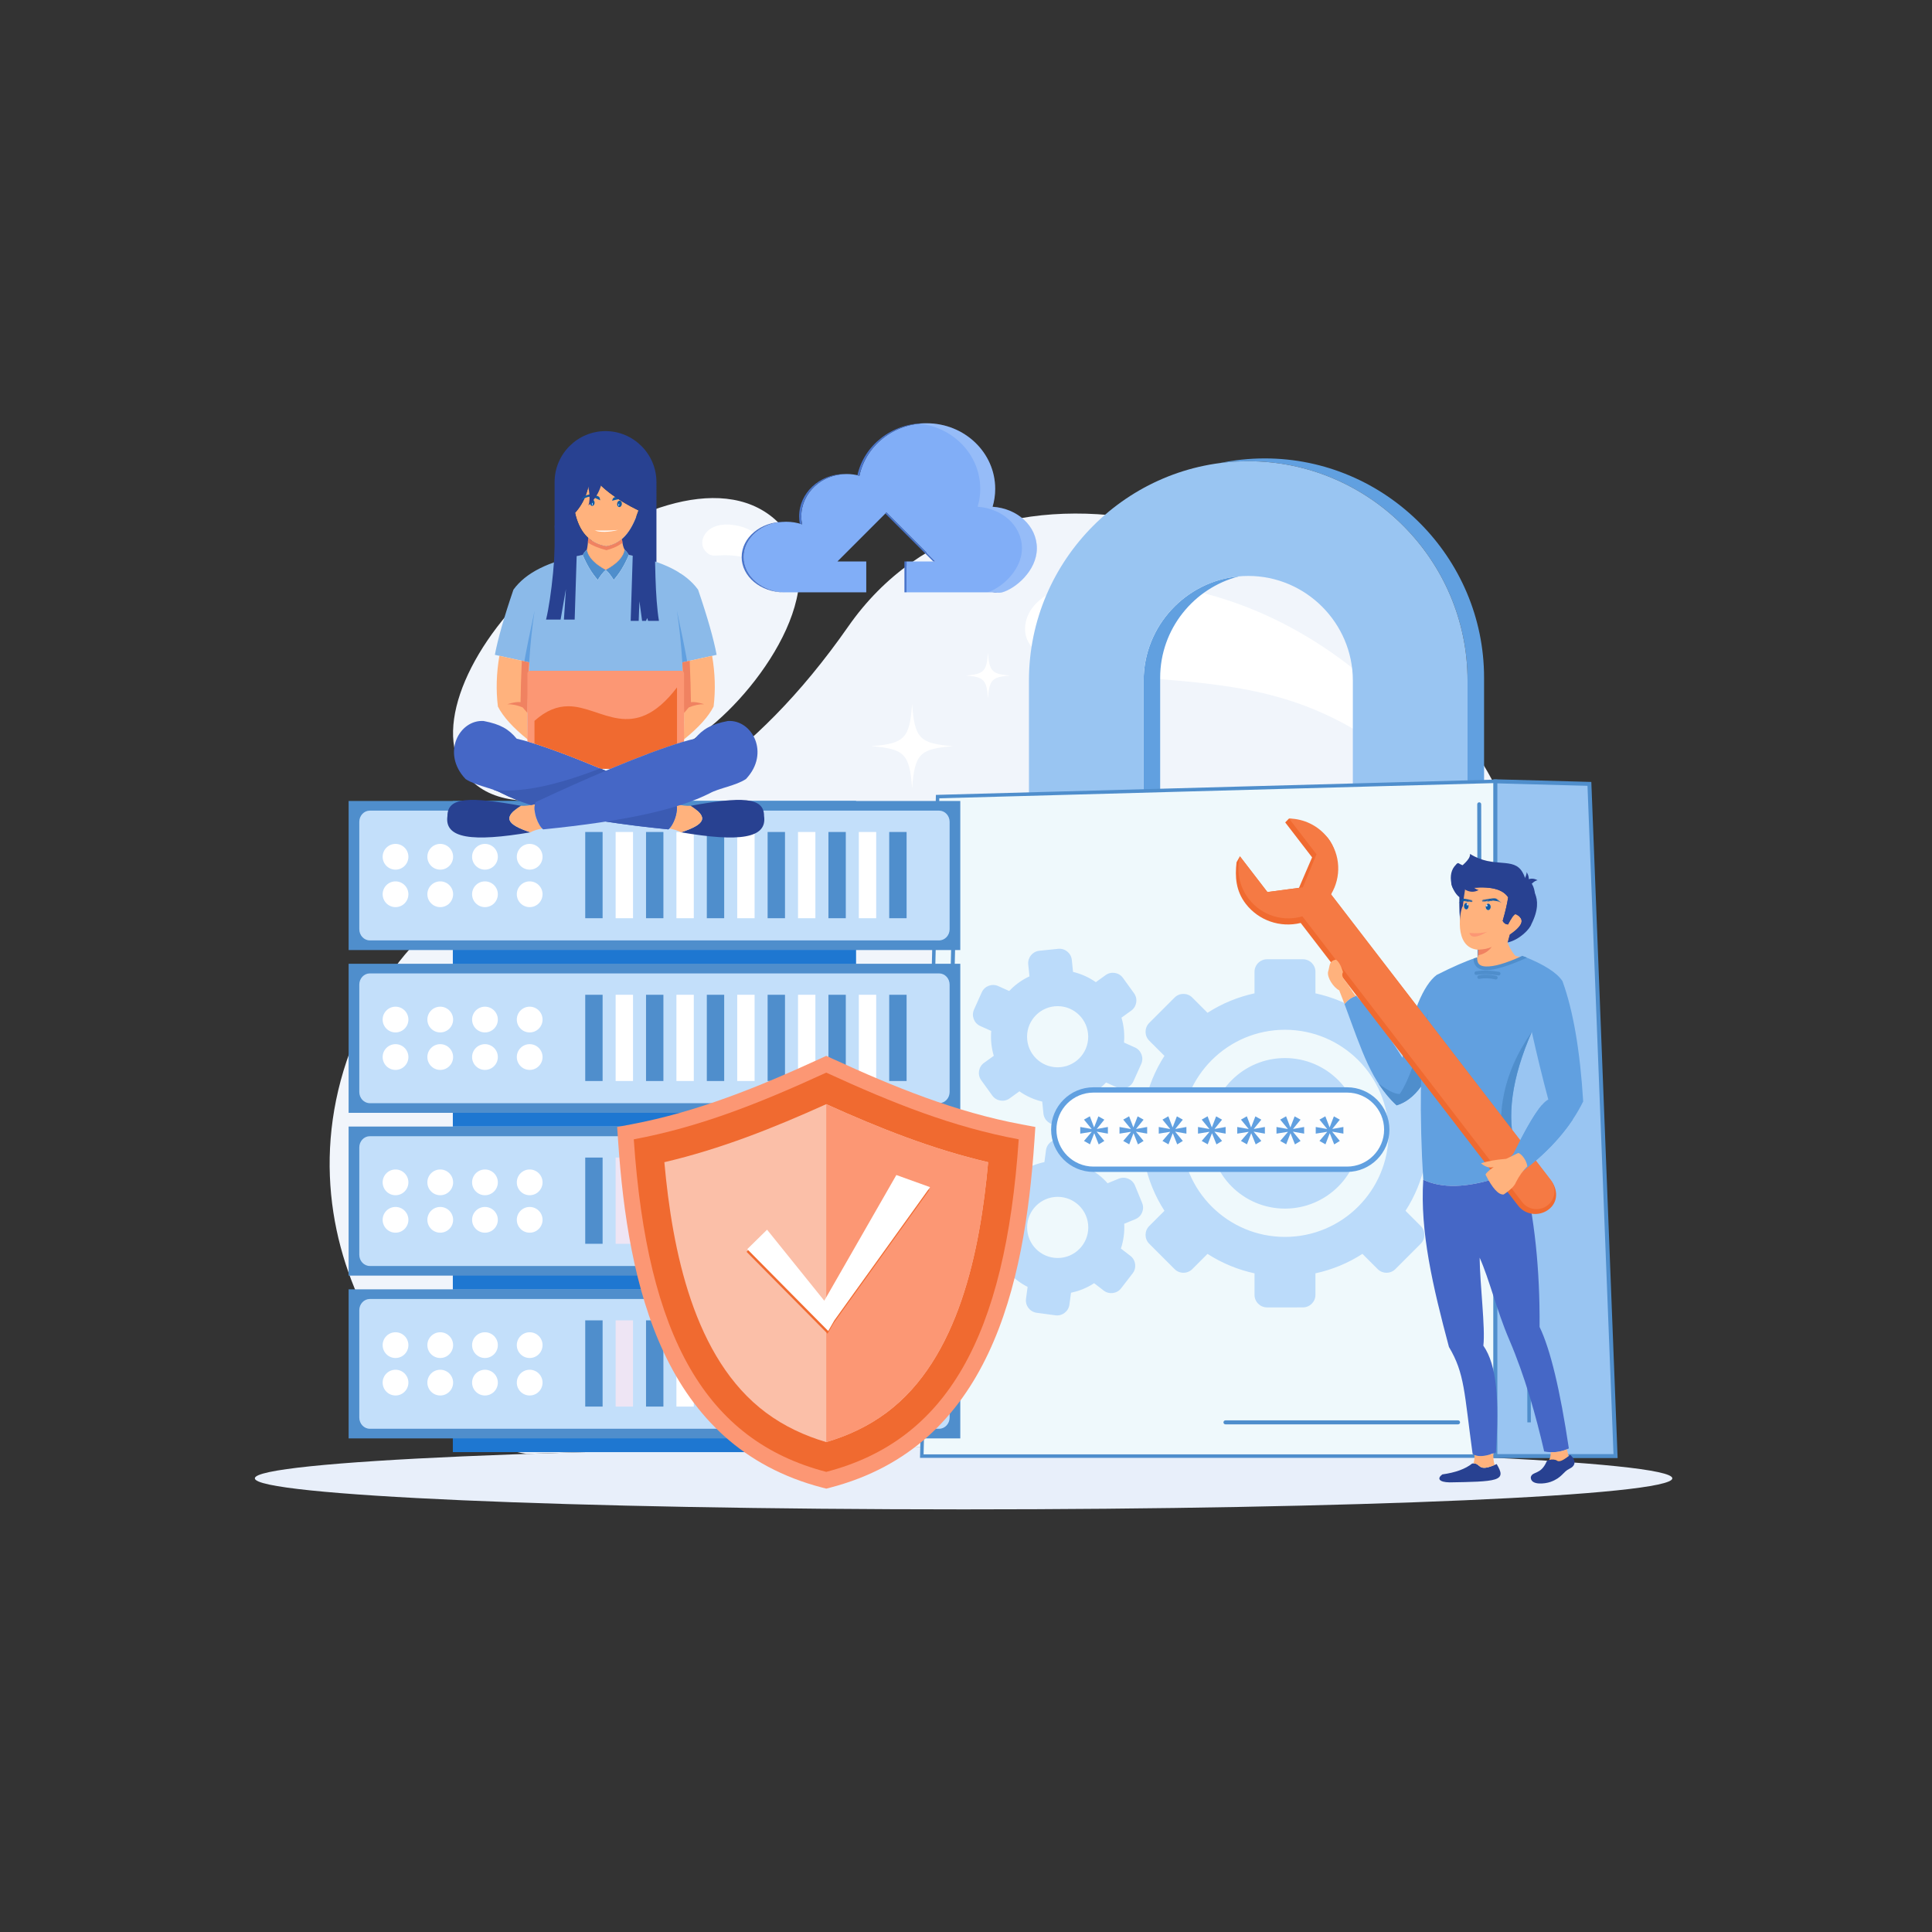 <svg xmlns="http://www.w3.org/2000/svg" enable-background="new 0 0 2500 2500" viewBox="0 0 2500 2500" id="database-security-hacker-attack">
  <rect x="0" y="0" width="2500" height="2500" fill="#333333" stroke="none"/>
  <g>
    <g>
      <path fill="#f1f5fb" fill-rule="evenodd" d="M1246.88,1872.79c213.34,0,409.65,3.19,565.45,8.53c381.27-217.92,249.25-642.72,112.36-883
			c-190.53-334.4-640.72-454.59-826.94-187.78c-252.76,362.15-496.59,235.78-628.25,510.82
			c-131.66,275.04,68.29,538.71,211.93,559.96C837.23,1875.99,1033.56,1872.79,1246.88,1872.79L1246.88,1872.79z M912.82,945.44
			c-97.59,74.28-259,131.83-312.61,52.87c-40.05-59,9.29-169.68,105.9-253.6c96.54-83.86,225.9-134.62,296.4-72.87
			C1086.17,745.12,987.98,888.25,912.82,945.44z" clip-rule="evenodd"></path>
    </g>
    <g>
      <path fill="#e8effa" fill-rule="evenodd" d="M1246.88,1872.79c506.52,0,917.12,17.98,917.12,40.16c0,22.18-410.61,40.17-917.12,40.17
			s-917.13-17.98-917.13-40.17C329.76,1890.78,740.37,1872.79,1246.88,1872.79z" clip-rule="evenodd"></path>
    </g>
    <g>
      <path fill="#fff" fill-rule="evenodd" d="M1542.65,764.02c229.05,51.04,374.82,261.69,389.1,363.39c5.86,41.73-5-55.94-121.85-144.85
			c-104.43-79.47-185.73-94.2-309.96-103.8c-87.8-6.78-179.74-17.58-173.21-69.94C1331.88,767.46,1394.77,731.08,1542.65,764.02
			L1542.65,764.02z M943.68,678.82c39.44,2.37,63.44,34.76,65.1,72.1c0.7,15.88-11.77-25.65-55.49-31.44
			c-27.12-3.58-31.19,4.41-40.9-6.78C902.66,701.51,911.9,676.91,943.68,678.82z" clip-rule="evenodd"></path>
    </g>
    <g>
      <path fill="#fff" fill-rule="evenodd" d="M1180.29,910.83c-3.27,45.06-9.93,51.26-52.88,54.73c42.95,3.47,49.6,9.69,52.88,54.73
			c3.28-45.04,9.93-51.26,52.88-54.73C1190.22,962.1,1183.58,955.89,1180.29,910.83L1180.29,910.83z M1354.89,1029.65
			c-1.75,24.05-5.3,27.38-28.23,29.23c22.94,1.85,26.48,5.17,28.23,29.22c1.75-24.06,5.3-27.38,28.23-29.22
			C1360.19,1057.02,1356.65,1053.7,1354.89,1029.65L1354.89,1029.65z M1278.43,844.54c-1.77,24.36-5.37,27.72-28.6,29.6
			c23.22,1.87,26.82,5.23,28.6,29.59c1.77-24.36,5.37-27.72,28.59-29.59C1283.8,872.25,1280.2,868.9,1278.43,844.54z" clip-rule="evenodd"></path>
    </g>
    <g>
      <path fill="#fff" fill-rule="evenodd" d="M1116.99,1649.46c2.66,36.49,8.04,41.53,42.83,44.35c-34.79,2.8-40.17,7.84-42.83,44.33
			c-2.67-36.49-8.05-41.53-42.84-44.33C1108.94,1690.99,1114.32,1685.95,1116.99,1649.46L1116.99,1649.46z M975.54,1745.72
			c1.41,19.49,4.29,22.17,22.86,23.68c-18.57,1.5-21.45,4.19-22.86,23.68c-1.42-19.49-4.3-22.17-22.87-23.68
			C971.24,1767.89,974.12,1765.21,975.54,1745.72L975.54,1745.72z M1037.48,1595.75c1.44,19.74,4.35,22.46,23.17,23.97
			c-18.82,1.52-21.73,4.24-23.17,23.98c-1.44-19.74-4.35-22.46-23.16-23.98C1033.13,1618.21,1036.04,1615.49,1037.48,1595.75z" clip-rule="evenodd"></path>
    </g>
    <g>
      <path fill="#fff" fill-rule="evenodd" d="M1672.88,1559.49c-2.04,27.95-6.17,31.81-32.8,33.95c26.64,2.15,30.76,6.01,32.8,33.95
			c2.03-27.94,6.16-31.8,32.79-33.95C1679.03,1591.3,1674.9,1587.44,1672.88,1559.49L1672.88,1559.49z M1781.17,1633.2
			c-1.09,14.91-3.28,16.98-17.51,18.12c14.23,1.15,16.43,3.21,17.51,18.13c1.09-14.92,3.28-16.98,17.51-18.13
			C1784.46,1650.17,1782.26,1648.11,1781.17,1633.2L1781.17,1633.2z M1733.75,1518.37c-1.11,15.11-3.33,17.2-17.73,18.36
			c14.4,1.16,16.63,3.25,17.73,18.36c1.1-15.12,3.33-17.2,17.73-18.36C1737.08,1535.56,1734.84,1533.48,1733.75,1518.37z" clip-rule="evenodd"></path>
    </g>
  </g>
  <g>
    <path fill="#61a0e0" fill-rule="evenodd" d="M1501.25,876.96c0-62.96,43.57-116.23,102.04-131.16c-68.91,6.09-123.41,64.38-123.41,134.8v152.65l21.37,0.59
		V876.96L1501.25,876.96z M1899,1044.74V880.6c0-156.08-127.69-283.78-283.78-283.78c-12.46,0-24.73,0.82-36.77,2.4
		c18.78-3.96,38.23-6.04,58.14-6.04c156.08,0,283.79,127.7,283.79,283.78v168.37L1899,1044.74z" clip-rule="evenodd"></path>
  </g>
  <g>
    <path fill="#99c5f2" fill-rule="evenodd" d="M1479.88,880.6c0-74.43,60.91-135.34,135.35-135.34c74.43,0,135.34,60.91,135.34,135.34v164.3l148.43,4.07
		V880.6c0-156.08-127.69-283.78-283.78-283.78c-156.07,0-283.77,127.69-283.77,283.78v152.81l148.43,4.07V880.6z" clip-rule="evenodd"></path>
  </g>
  <g>
    <polygon fill="#eeeeef" fill-rule="evenodd" points="1934.99 1011.01 1213.25 1030.79 1192.79 1884.19 1934.99 1884.19" clip-rule="evenodd"></polygon>
  </g>
  <g>
    <polygon fill="#eeeeef" fill-rule="evenodd" points="1934.99 1011.01 2056.69 1014.34 2066.66 1884.19 1934.99 1884.19" clip-rule="evenodd"></polygon>
  </g>
  <g>
    <polygon fill="#eff9fc" fill-rule="evenodd" points="1515.87 1022.5 1786.55 1015.08 1934.99 1011.01 1934.99 1884.19 1192.79 1884.19 1213.25 1030.79 1367.43 1026.57" clip-rule="evenodd"></polygon>
  </g>
  <g>
    <path fill="#4f8ecc" fill-rule="evenodd" d="M1515.93,1024.76l270.69-7.42l146.1-4v868.58h-737.6l20.35-848.91l152.03-4.17L1515.93,1024.76
		L1515.93,1024.76z M1786.49,1012.81l-270.68,7.42l-148.44,4.07l-154.17,4.23l-2.15,0.06l-0.05,2.16l-20.46,853.4l-0.06,2.32h2.31
		h742.21h2.27v-2.27v-873.18v-2.33l-2.33,0.07L1786.49,1012.81z" clip-rule="evenodd"></path>
  </g>
  <g>
    <polygon fill="#99c5f2" fill-rule="evenodd" points="1934.99 1884.19 1934.99 1011.01 2056.69 1014.34 2090.53 1884.19" clip-rule="evenodd"></polygon>
  </g>
  <g>
    <path fill="#4f8ecc" fill-rule="evenodd" d="M1937.57,1881.6v-867.95l116.64,3.19l33.65,864.76H1937.57L1937.57,1881.6z M1932.41,1011.01v873.18v2.57h2.58
		h155.53h2.68l-0.1-2.67l-33.84-869.85l-0.09-2.41l-2.41-0.07l-121.69-3.34l-2.65-0.07V1011.01z" clip-rule="evenodd"></path>
  </g>
  <g>
    <g>
      <path fill="#4f8ecc" fill-rule="evenodd" d="M1239.01,1098.38c0.04-1.41-1.09-2.59-2.51-2.62c-1.41-0.04-2.59,1.09-2.62,2.5l-7.23,301.03
			c-0.03,1.41,1.1,2.59,2.51,2.62c1.42,0.04,2.6-1.09,2.63-2.51L1239.01,1098.38z" clip-rule="evenodd"></path>
    </g>
    <g>
      <path fill="#4f8ecc" fill-rule="evenodd" d="M1886.74,1843.1c1.43,0,2.58-1.15,2.58-2.57c0-1.42-1.15-2.58-2.58-2.58h-301.02c-1.42,0-2.57,1.16-2.57,2.58
			c0,1.42,1.15,2.57,2.57,2.57H1886.74z" clip-rule="evenodd"></path>
    </g>
    <g>
      <path fill="#4f8ecc" fill-rule="evenodd" d="M1916.67,1040.73c0-1.41-1.15-2.56-2.57-2.56c-1.42,0-2.56,1.16-2.56,2.56l0.45,248.58
			c0,1.41,1.15,2.57,2.57,2.57c1.41,0,2.56-1.16,2.56-2.57L1916.67,1040.73z" clip-rule="evenodd"></path>
    </g>
    <g>
      <polygon fill="#4f8ecc" fill-rule="evenodd" points="1975.93 1591.94 1976.39 1840.53 1980.92 1840.53 1980.46 1591.94" clip-rule="evenodd"></polygon>
    </g>
  </g>
  <g>
    <g>
      <rect width="521.79" height="210.64" x="585.97" y="1036.47" fill="#1e77d1" fill-rule="evenodd" clip-rule="evenodd"></rect>
    </g>
    <g>
      <rect width="791.5" height="192.89" x="451.11" y="1036.47" fill="#4f8ecc" fill-rule="evenodd" clip-rule="evenodd"></rect>
    </g>
    <g>
      <path fill="#c3dffa" fill-rule="evenodd" d="M478.5,1048.95h736.73c7.47,0,13.58,6.51,13.58,14.49v138.95c0,7.97-6.11,14.48-13.58,14.48H478.5
			c-7.46,0-13.58-6.51-13.58-14.48v-138.95C464.91,1055.47,471.03,1048.95,478.5,1048.95z" clip-rule="evenodd"></path>
    </g>
    <g>
      <path fill="#fff" fill-rule="evenodd" d="M511.8,1092c9.2,0,16.66,7.47,16.66,16.67s-7.46,16.65-16.66,16.65s-16.65-7.45-16.65-16.65
			S502.6,1092,511.8,1092L511.8,1092z M511.8,1140.5c9.2,0,16.66,7.46,16.66,16.66s-7.46,16.66-16.66,16.66s-16.65-7.46-16.65-16.66
			S502.6,1140.5,511.8,1140.5L511.8,1140.5z M685.4,1140.5c9.2,0,16.66,7.46,16.66,16.66s-7.46,16.66-16.66,16.66
			s-16.65-7.46-16.65-16.66S676.2,1140.5,685.4,1140.5L685.4,1140.5z M627.53,1140.5c9.2,0,16.67,7.46,16.67,16.66
			s-7.47,16.66-16.67,16.66s-16.65-7.46-16.65-16.66S618.33,1140.5,627.53,1140.5L627.53,1140.5z M569.67,1140.5
			c9.2,0,16.66,7.46,16.66,16.66s-7.46,16.66-16.66,16.66c-9.2,0-16.66-7.46-16.66-16.66S560.47,1140.5,569.67,1140.5L569.67,1140.5
			z M685.4,1092c9.2,0,16.66,7.47,16.66,16.67s-7.46,16.65-16.66,16.65s-16.65-7.45-16.65-16.65S676.2,1092,685.4,1092L685.4,1092z
			 M627.53,1092c9.2,0,16.67,7.47,16.67,16.67s-7.47,16.65-16.67,16.65s-16.65-7.45-16.65-16.65S618.33,1092,627.53,1092
			L627.53,1092z M569.67,1092c9.2,0,16.66,7.47,16.66,16.67s-7.46,16.65-16.66,16.65c-9.2,0-16.66-7.45-16.66-16.65
			S560.47,1092,569.67,1092z" clip-rule="evenodd"></path>
    </g>
    <g>
      <rect width="22.48" height="111.59" x="757.29" y="1076.59" fill="#4f8ecc" fill-rule="evenodd" clip-rule="evenodd"></rect>
    </g>
    <g>
      <rect width="22.48" height="111.59" x="796.63" y="1076.59" fill="#fff" fill-rule="evenodd" clip-rule="evenodd"></rect>
    </g>
    <g>
      <rect width="22.48" height="111.59" x="835.96" y="1076.59" fill="#4f8ecc" fill-rule="evenodd" clip-rule="evenodd"></rect>
    </g>
    <g>
      <rect width="22.48" height="111.59" x="875.29" y="1076.59" fill="#fff" fill-rule="evenodd" clip-rule="evenodd"></rect>
    </g>
    <g>
      <rect width="22.48" height="111.59" x="914.63" y="1076.59" fill="#4f8ecc" fill-rule="evenodd" clip-rule="evenodd"></rect>
    </g>
    <g>
      <rect width="22.48" height="111.59" x="953.96" y="1076.59" fill="#fff" fill-rule="evenodd" clip-rule="evenodd"></rect>
    </g>
    <g>
      <rect width="22.48" height="111.59" x="993.3" y="1076.59" fill="#4f8ecc" fill-rule="evenodd" clip-rule="evenodd"></rect>
    </g>
    <g>
      <rect width="22.47" height="111.59" x="1032.64" y="1076.59" fill="#fff" fill-rule="evenodd" clip-rule="evenodd"></rect>
    </g>
    <g>
      <rect width="22.48" height="111.59" x="1071.98" y="1076.59" fill="#4f8ecc" fill-rule="evenodd" clip-rule="evenodd"></rect>
    </g>
    <g>
      <rect width="22.49" height="111.59" x="1111.3" y="1076.59" fill="#fff" fill-rule="evenodd" clip-rule="evenodd"></rect>
    </g>
    <g>
      <rect width="22.48" height="111.59" x="1150.65" y="1076.59" fill="#4f8ecc" fill-rule="evenodd" clip-rule="evenodd"></rect>
    </g>
    <g>
      <rect width="521.79" height="210.64" x="585.97" y="1247.11" fill="#1e77d1" fill-rule="evenodd" clip-rule="evenodd"></rect>
    </g>
    <g>
      <rect width="791.5" height="192.89" x="451.11" y="1247.11" fill="#4f8ecc" fill-rule="evenodd" clip-rule="evenodd"></rect>
    </g>
    <g>
      <path fill="#c3dffa" fill-rule="evenodd" d="M478.5,1259.59h736.73c7.47,0,13.58,6.52,13.58,14.49v138.95c0,7.97-6.11,14.49-13.58,14.49H478.5
			c-7.46,0-13.58-6.52-13.58-14.49v-138.95C464.91,1266.12,471.03,1259.59,478.5,1259.59z" clip-rule="evenodd"></path>
    </g>
    <g>
      <path fill="#fff" fill-rule="evenodd" d="M511.8,1302.65c9.2,0,16.66,7.46,16.66,16.66s-7.46,16.65-16.66,16.65s-16.65-7.45-16.65-16.65
			S502.6,1302.65,511.8,1302.65L511.8,1302.65z M511.8,1351.14c9.2,0,16.66,7.46,16.66,16.66s-7.46,16.66-16.66,16.66
			s-16.65-7.46-16.65-16.66S502.6,1351.14,511.8,1351.14L511.8,1351.14z M685.4,1351.14c9.2,0,16.66,7.46,16.66,16.66
			s-7.46,16.66-16.66,16.66s-16.65-7.46-16.65-16.66S676.2,1351.14,685.4,1351.14L685.4,1351.14z M627.53,1351.14
			c9.2,0,16.67,7.46,16.67,16.66s-7.47,16.66-16.67,16.66s-16.65-7.46-16.65-16.66S618.33,1351.14,627.53,1351.14L627.53,1351.14z
			 M569.67,1351.14c9.2,0,16.66,7.46,16.66,16.66s-7.46,16.66-16.66,16.66c-9.2,0-16.66-7.46-16.66-16.66
			S560.47,1351.14,569.67,1351.14L569.67,1351.14z M685.4,1302.65c9.2,0,16.66,7.46,16.66,16.66s-7.46,16.65-16.66,16.65
			s-16.65-7.45-16.65-16.65S676.2,1302.65,685.4,1302.65L685.4,1302.65z M627.53,1302.65c9.2,0,16.67,7.46,16.67,16.66
			s-7.47,16.65-16.67,16.65s-16.65-7.45-16.65-16.65S618.33,1302.65,627.53,1302.65L627.53,1302.65z M569.67,1302.65
			c9.2,0,16.66,7.46,16.66,16.66s-7.46,16.65-16.66,16.65c-9.2,0-16.66-7.45-16.66-16.65S560.47,1302.65,569.67,1302.65z" clip-rule="evenodd"></path>
    </g>
    <g>
      <rect width="22.48" height="111.58" x="757.29" y="1287.24" fill="#4f8ecc" fill-rule="evenodd" clip-rule="evenodd"></rect>
    </g>
    <g>
      <rect width="22.48" height="111.58" x="796.63" y="1287.24" fill="#fff" fill-rule="evenodd" clip-rule="evenodd"></rect>
    </g>
    <g>
      <rect width="22.48" height="111.58" x="835.96" y="1287.24" fill="#4f8ecc" fill-rule="evenodd" clip-rule="evenodd"></rect>
    </g>
    <g>
      <rect width="22.48" height="111.58" x="875.29" y="1287.24" fill="#fff" fill-rule="evenodd" clip-rule="evenodd"></rect>
    </g>
    <g>
      <rect width="22.48" height="111.58" x="914.63" y="1287.24" fill="#4f8ecc" fill-rule="evenodd" clip-rule="evenodd"></rect>
    </g>
    <g>
      <rect width="22.48" height="111.58" x="953.96" y="1287.24" fill="#fff" fill-rule="evenodd" clip-rule="evenodd"></rect>
    </g>
    <g>
      <rect width="22.48" height="111.58" x="993.3" y="1287.24" fill="#4f8ecc" fill-rule="evenodd" clip-rule="evenodd"></rect>
    </g>
    <g>
      <rect width="22.47" height="111.58" x="1032.64" y="1287.24" fill="#fff" fill-rule="evenodd" clip-rule="evenodd"></rect>
    </g>
    <g>
      <rect width="22.48" height="111.58" x="1071.98" y="1287.24" fill="#4f8ecc" fill-rule="evenodd" clip-rule="evenodd"></rect>
    </g>
    <g>
      <rect width="22.49" height="111.58" x="1111.3" y="1287.24" fill="#fff" fill-rule="evenodd" clip-rule="evenodd"></rect>
    </g>
    <g>
      <rect width="22.48" height="111.58" x="1150.65" y="1287.24" fill="#4f8ecc" fill-rule="evenodd" clip-rule="evenodd"></rect>
    </g>
    <g>
      <rect width="521.79" height="210.64" x="585.97" y="1457.75" fill="#1e77d1" fill-rule="evenodd" clip-rule="evenodd"></rect>
    </g>
    <g>
      <rect width="791.5" height="192.89" x="451.11" y="1457.75" fill="#4f8ecc" fill-rule="evenodd" clip-rule="evenodd"></rect>
    </g>
    <g>
      <path fill="#c3dffa" fill-rule="evenodd" d="M478.5,1470.25h736.73c7.47,0,13.58,6.51,13.58,14.48v138.96c0,7.97-6.11,14.48-13.58,14.48H478.5
			c-7.46,0-13.58-6.51-13.58-14.48v-138.96C464.91,1476.76,471.03,1470.25,478.5,1470.25z" clip-rule="evenodd"></path>
    </g>
    <g>
      <path fill="#fff" fill-rule="evenodd" d="M511.8,1513.3c9.2,0,16.66,7.46,16.66,16.66s-7.46,16.66-16.66,16.66s-16.65-7.46-16.65-16.66
			S502.6,1513.3,511.8,1513.3L511.8,1513.3z M511.8,1561.79c9.2,0,16.66,7.46,16.66,16.66c0,9.2-7.46,16.65-16.66,16.65
			s-16.65-7.45-16.65-16.65C495.14,1569.25,502.6,1561.79,511.8,1561.79L511.8,1561.79z M685.4,1561.79
			c9.2,0,16.66,7.46,16.66,16.66c0,9.2-7.46,16.65-16.66,16.65s-16.65-7.45-16.65-16.65C668.75,1569.25,676.2,1561.79,685.4,1561.79
			L685.4,1561.79z M627.53,1561.79c9.2,0,16.67,7.46,16.67,16.66c0,9.2-7.47,16.65-16.67,16.65s-16.65-7.45-16.65-16.65
			C610.88,1569.25,618.33,1561.79,627.53,1561.79L627.53,1561.79z M569.67,1561.79c9.2,0,16.66,7.46,16.66,16.66
			c0,9.2-7.46,16.65-16.66,16.65c-9.2,0-16.66-7.45-16.66-16.65C553.01,1569.25,560.47,1561.79,569.67,1561.79L569.67,1561.79z
			 M685.4,1513.3c9.2,0,16.66,7.46,16.66,16.66s-7.46,16.66-16.66,16.66s-16.65-7.46-16.65-16.66S676.2,1513.3,685.4,1513.3
			L685.4,1513.3z M627.53,1513.3c9.2,0,16.67,7.46,16.67,16.66s-7.47,16.66-16.67,16.66s-16.65-7.46-16.65-16.66
			S618.33,1513.3,627.53,1513.3L627.53,1513.3z M569.67,1513.3c9.2,0,16.66,7.46,16.66,16.66s-7.46,16.66-16.66,16.66
			c-9.2,0-16.66-7.46-16.66-16.66S560.47,1513.3,569.67,1513.3z" clip-rule="evenodd"></path>
    </g>
    <g>
      <rect width="22.48" height="111.58" x="757.29" y="1497.88" fill="#4f8ecc" fill-rule="evenodd" clip-rule="evenodd"></rect>
    </g>
    <g>
      <rect width="22.48" height="111.58" x="796.63" y="1497.88" fill="#eee5f4" fill-rule="evenodd" clip-rule="evenodd"></rect>
    </g>
    <g>
      <rect width="22.48" height="111.58" x="835.96" y="1497.88" fill="#4f8ecc" fill-rule="evenodd" clip-rule="evenodd"></rect>
    </g>
    <g>
      <rect width="22.48" height="111.58" x="875.29" y="1497.88" fill="#fff" fill-rule="evenodd" clip-rule="evenodd"></rect>
    </g>
    <g>
      <rect width="22.48" height="111.58" x="914.63" y="1497.88" fill="#4f8ecc" fill-rule="evenodd" clip-rule="evenodd"></rect>
    </g>
    <g>
      <rect width="22.48" height="111.58" x="953.96" y="1497.88" fill="#fff" fill-rule="evenodd" clip-rule="evenodd"></rect>
    </g>
    <g>
      <rect width="22.48" height="111.58" x="993.3" y="1497.88" fill="#4f8ecc" fill-rule="evenodd" clip-rule="evenodd"></rect>
    </g>
    <g>
      <rect width="22.47" height="111.58" x="1032.64" y="1497.88" fill="#fff" fill-rule="evenodd" clip-rule="evenodd"></rect>
    </g>
    <g>
      <rect width="22.48" height="111.58" x="1071.98" y="1497.88" fill="#4f8ecc" fill-rule="evenodd" clip-rule="evenodd"></rect>
    </g>
    <g>
      <rect width="22.49" height="111.58" x="1111.3" y="1497.88" fill="#fff" fill-rule="evenodd" clip-rule="evenodd"></rect>
    </g>
    <g>
      <rect width="22.48" height="111.58" x="1150.65" y="1497.88" fill="#4f8ecc" fill-rule="evenodd" clip-rule="evenodd"></rect>
    </g>
    <g>
      <rect width="521.79" height="210.65" x="585.97" y="1668.4" fill="#1e77d1" fill-rule="evenodd" clip-rule="evenodd"></rect>
    </g>
    <g>
      <rect width="791.5" height="192.89" x="451.11" y="1668.4" fill="#4f8ecc" fill-rule="evenodd" clip-rule="evenodd"></rect>
    </g>
    <g>
      <path fill="#c3dffa" fill-rule="evenodd" d="M478.5,1680.89h736.73c7.47,0,13.58,6.51,13.58,14.48v138.96c0,7.97-6.11,14.48-13.58,14.48H478.5
			c-7.46,0-13.58-6.51-13.58-14.48v-138.96C464.91,1687.4,471.03,1680.89,478.5,1680.89z" clip-rule="evenodd"></path>
    </g>
    <g>
      <path fill="#fff" fill-rule="evenodd" d="M511.8,1723.94c9.2,0,16.66,7.45,16.66,16.65s-7.46,16.66-16.66,16.66s-16.65-7.46-16.65-16.66
			S502.6,1723.94,511.8,1723.94L511.8,1723.94z M511.8,1772.43c9.2,0,16.66,7.46,16.66,16.66s-7.46,16.66-16.66,16.66
			s-16.65-7.46-16.65-16.66S502.6,1772.43,511.8,1772.43L511.8,1772.43z M685.4,1772.43c9.2,0,16.66,7.46,16.66,16.66
			s-7.46,16.66-16.66,16.66s-16.65-7.46-16.65-16.66S676.2,1772.43,685.4,1772.43L685.4,1772.43z M627.53,1772.43
			c9.2,0,16.67,7.46,16.67,16.66s-7.47,16.66-16.67,16.66s-16.65-7.46-16.65-16.66S618.33,1772.43,627.53,1772.43L627.53,1772.43z
			 M569.67,1772.43c9.2,0,16.66,7.46,16.66,16.66s-7.46,16.66-16.66,16.66c-9.2,0-16.66-7.46-16.66-16.66
			S560.47,1772.43,569.67,1772.43L569.67,1772.43z M685.4,1723.94c9.2,0,16.66,7.45,16.66,16.65s-7.46,16.66-16.66,16.66
			s-16.65-7.46-16.65-16.66S676.2,1723.94,685.4,1723.94L685.4,1723.94z M627.53,1723.94c9.2,0,16.67,7.45,16.67,16.65
			s-7.47,16.66-16.67,16.66s-16.65-7.46-16.65-16.66S618.33,1723.94,627.53,1723.94L627.53,1723.94z M569.67,1723.94
			c9.2,0,16.66,7.45,16.66,16.65s-7.46,16.66-16.66,16.66c-9.2,0-16.66-7.46-16.66-16.66S560.47,1723.94,569.67,1723.94z" clip-rule="evenodd"></path>
    </g>
    <g>
      <rect width="22.48" height="111.58" x="757.29" y="1708.53" fill="#4f8ecc" fill-rule="evenodd" clip-rule="evenodd"></rect>
    </g>
    <g>
      <rect width="22.48" height="111.58" x="796.63" y="1708.53" fill="#eee5f4" fill-rule="evenodd" clip-rule="evenodd"></rect>
    </g>
    <g>
      <rect width="22.48" height="111.58" x="835.96" y="1708.53" fill="#4f8ecc" fill-rule="evenodd" clip-rule="evenodd"></rect>
    </g>
    <g>
      <rect width="22.48" height="111.58" x="875.29" y="1708.53" fill="#fff" fill-rule="evenodd" clip-rule="evenodd"></rect>
    </g>
    <g>
      <rect width="22.48" height="111.58" x="914.63" y="1708.53" fill="#4f8ecc" fill-rule="evenodd" clip-rule="evenodd"></rect>
    </g>
    <g>
      <rect width="22.48" height="111.58" x="953.96" y="1708.53" fill="#fff" fill-rule="evenodd" clip-rule="evenodd"></rect>
    </g>
    <g>
      <rect width="22.48" height="111.58" x="993.3" y="1708.53" fill="#4f8ecc" fill-rule="evenodd" clip-rule="evenodd"></rect>
    </g>
    <g>
      <rect width="22.47" height="111.58" x="1032.64" y="1708.53" fill="#fff" fill-rule="evenodd" clip-rule="evenodd"></rect>
    </g>
    <g>
      <rect width="22.48" height="111.58" x="1071.98" y="1708.53" fill="#4f8ecc" fill-rule="evenodd" clip-rule="evenodd"></rect>
    </g>
    <g>
      <rect width="22.49" height="111.58" x="1111.3" y="1708.53" fill="#fff" fill-rule="evenodd" clip-rule="evenodd"></rect>
    </g>
    <g>
      <rect width="22.48" height="111.58" x="1150.65" y="1708.53" fill="#4f8ecc" fill-rule="evenodd" clip-rule="evenodd"></rect>
    </g>
  </g>
  <g>
    <g>
      <rect width="184.59" height="97.75" x="696.21" y="740.24" fill="#fff" fill-rule="evenodd" clip-rule="evenodd"></rect>
    </g>
    <g>
      <rect width="184.59" height="41.94" x="696.21" y="865.9" fill="#fff" fill-rule="evenodd" clip-rule="evenodd"></rect>
    </g>
    <g>
      <path fill="#4f8ecc" fill-rule="evenodd" d="M794.16,750.49c-3.78-6.03-7.23-10.35-10.33-12.98c14.69-7.96,22.84-16.7,24.43-26.23
			c2.15,1.88,3.97,4.16,5.45,6.84C808.26,731.12,801.74,741.9,794.16,750.49z" clip-rule="evenodd"></path>
    </g>
    <g>
      <path fill="#4f8ecc" fill-rule="evenodd" d="M773.51,750.49c3.79-6.03,7.23-10.35,10.33-12.98c-14.68-7.96-22.83-16.7-24.42-26.23
			c-2.16,1.88-3.97,4.16-5.45,6.84C759.42,731.12,765.94,741.9,773.51,750.49z" clip-rule="evenodd"></path>
    </g>
    <g>
      <path fill="#8bbae9" fill-rule="evenodd" d="M903.32,763.05c-15.84-21.91-45.71-36.88-89.6-44.94c-5.46,13.01-11.98,23.79-19.55,32.38
			c-3.78-6.03-7.23-10.35-10.33-12.98c-3.1,2.63-6.53,6.96-10.33,12.98c-7.57-8.58-14.09-19.37-19.54-32.38
			c-43.9,8.06-73.76,23.03-89.6,44.94c-12.13,35.48-20.12,63.57-24.01,84.31c12.86,2.77,27.66,6.02,44.4,9.78
			c-2.24,40.01-2.83,74.19-1.74,102.55c23.4,6.81,56.1,18.94,95.05,35.24c2.01-0.07,3.94-0.17,5.77-0.29
			c1.83,0.13,3.76,0.23,5.78,0.29c38.95-16.29,71.65-28.43,95.05-35.24c1.09-28.35,0.51-62.53-1.73-102.55
			c16.74-3.77,31.54-7.01,44.39-9.78C923.43,826.62,915.43,798.52,903.32,763.05z" clip-rule="evenodd"></path>
    </g>
    <g>
      <path fill="#61a0e0" fill-rule="evenodd" d="M875.9,790.12c3.1,20.05,5.45,42.38,7.02,67.01c2.11-0.48,4.2-0.95,6.26-1.4
			C886.45,840.48,882.02,818.61,875.9,790.12z" clip-rule="evenodd"></path>
    </g>
    <g>
      <path fill="#61a0e0" fill-rule="evenodd" d="M691.78,790.12c-3.11,20.05-5.45,42.38-7.02,67.01c-2.12-0.48-4.21-0.95-6.27-1.4
			C681.22,840.48,685.65,818.61,691.78,790.12z" clip-rule="evenodd"></path>
    </g>
    <g>
      <path fill="#4567c6" fill-rule="evenodd" d="M874.62,1037.95c4.72,12.01-3.95,31.39-9.84,35.27c-107.22-10.76-174.14-25.83-215.44-46.71
			c-12.31-6.82-33.81-9.75-46.9-18.43c-31.69-33.42-7.97-77.25,23.45-75.1c21.96,4.23,32.31,10.52,42.71,22.89
			C706.18,964.47,782.67,994.8,874.62,1037.95z" clip-rule="evenodd"></path>
    </g>
    <g>
      <path fill="#284191" fill-rule="evenodd" d="M988.69,1055.87c4.32,29.28-32.21,33.9-107.36,21.15c31.59-10.43,35.76-19.62,12.24-34.31
			C958.95,1030.87,988.79,1030.97,988.69,1055.87L988.69,1055.87z M578.99,1055.87c-4.31,29.28,32.22,33.9,107.37,21.15
			c-31.59-10.43-35.77-19.62-12.24-34.31C608.74,1030.87,578.89,1030.97,578.99,1055.87z" clip-rule="evenodd"></path>
    </g>
    <g>
      <path fill="#ffb27d" fill-rule="evenodd" d="M866.18,1072.08c6.3,1.2,11.35,2.85,15.15,4.94c31.59-10.43,35.76-19.62,12.24-34.31
			c-5.33,0.26-11.37-0.43-18.12-2.08C877.91,1051.67,871.48,1066.87,866.18,1072.08L866.18,1072.08z M701.51,1072.08
			c-6.31,1.2-11.35,2.85-15.15,4.94c-31.59-10.43-35.77-19.62-12.24-34.31c5.33,0.26,11.37-0.43,18.12-2.08
			C689.78,1051.67,696.21,1066.87,701.51,1072.08z" clip-rule="evenodd"></path>
    </g>
    <g>
      <path fill="#ffb27d" fill-rule="evenodd" d="M923.41,914.18c2.58-21.13,1.94-42.99-1.94-65.57c-9.74,2.1-20.5,4.48-32.29,7.12
			c-2.06,0.45-4.14,0.92-6.26,1.4c2.17,38.76,2.79,72.05,1.84,99.87C903.96,941.53,916.84,927.26,923.41,914.18z" clip-rule="evenodd"></path>
    </g>
    <g>
      <path fill="#ffb27d" fill-rule="evenodd" d="M644.27,914.18c-2.59-21.13-1.94-42.99,1.94-65.57c9.74,2.1,20.5,4.48,32.29,7.12
			c2.06,0.45,4.14,0.92,6.27,1.4c-2.17,38.76-2.79,72.05-1.84,99.87C663.72,941.53,650.83,927.26,644.27,914.18z" clip-rule="evenodd"></path>
    </g>
    <g>
      <path fill="#f08261" fill-rule="evenodd" d="M894.09,908.6c-0.18-15.14-0.73-33-1.64-53.6c-1.08,0.24-2.17,0.48-3.27,0.73c-2.06,0.45-4.14,0.92-6.26,1.4
			c1.34,23.9,2.09,45.72,2.23,65.45c1.75-2.04,3.8-4.42,6.13-7.15c6.65-2.83,13.31-4.22,19.96-4.18
			C903.59,908.88,897.87,908,894.09,908.6L894.09,908.6z M673.59,908.6c0.18-15.14,0.73-33,1.64-53.6c1.08,0.24,2.17,0.48,3.26,0.73
			c2.06,0.45,4.14,0.92,6.27,1.4c-1.34,23.9-2.09,45.72-2.24,65.45c-1.75-2.04-3.79-4.42-6.13-7.15
			c-6.65-2.83-13.31-4.22-19.96-4.18C664.09,908.88,669.81,908,673.59,908.6z" clip-rule="evenodd"></path>
    </g>
    <g>
      <path fill="#fc9774" fill-rule="evenodd" d="M685.91,868.03h195.85c1.88,0,3.41,1.54,3.41,3.41v88.08c-23.38,6.77-56.17,18.92-95.27,35.27h-12.13
			c-39.11-16.35-71.89-28.5-95.27-35.27v-88.09C682.51,869.57,684.04,868.03,685.91,868.03z" clip-rule="evenodd"></path>
    </g>
    <g>
      <path fill="#f06a30" fill-rule="evenodd" d="M691.62,962.28c22.48,7.09,51.89,18.19,86.15,32.51l0.29,0.12l2.35-0.12h3.41h3.41l2.36,0.12
			c34.39-14.38,63.89-25.52,86.45-32.64v-72.74c-56.98,74.66-97.44,24.36-140.53,24.36c-14.63,0-28.72,5.32-43.9,18.91V962.28z" clip-rule="evenodd"></path>
    </g>
    <g>
      <path fill="#ffb27d" fill-rule="evenodd" d="M763.36,612.08c13.21,18.36,34.17,34.51,62.88,48.43c-7.18,21.5-18.02,42.5-41.71,46.41
			c-22.7-3.64-35.25-20.04-40.37-43.35C756.37,650,762.76,632.83,763.36,612.08z" clip-rule="evenodd"></path>
    </g>
    <g>
      <path fill="#125aa3" fill-rule="evenodd" d="M791.97,647.95c16.09-4.01,13.99-3.49,26.48,4.04c-4.25-8.06-11.83-10.81-20.29-9.18
			C794.21,643.56,793.52,643.4,791.97,647.95z" clip-rule="evenodd"></path>
    </g>
    <g>
      <path fill="#284191" fill-rule="evenodd" d="M849.43,623.74c0-36.24-29.65-65.88-65.89-65.88c-36.23,0-65.88,29.64-65.88,65.88v103.68
			c10.8-3.76,22.89-6.86,36.31-9.32c1.48-2.68,3.28-4.95,5.45-6.84c1.59,9.53,9.74,18.27,24.42,26.23
			c14.69-7.96,22.84-16.7,24.43-26.23c2.15,1.88,3.97,4.16,5.45,6.84c13.17,2.42,25.07,5.45,35.72,9.12V623.74L849.43,623.74z
			 M763.36,612.08c13.21,18.36,34.17,34.51,62.88,48.43c-7.18,21.5-18.02,42.5-41.71,46.41c-22.7-3.64-35.25-20.04-40.37-43.35
			C756.37,650,762.76,632.83,763.36,612.08z" clip-rule="evenodd"></path>
    </g>
    <g>
      <path fill="#ffb27d" fill-rule="evenodd" d="M808.27,711.27c-1.64-2.58-2.81-7.18-3.48-13.77c-5.48,4.72-12.11,8.07-20.26,9.42
			c-9.51-1.52-17.25-5.3-23.4-10.88c-0.21,6.03-0.78,11.11-1.73,15.22c1.59,9.53,9.74,18.27,24.42,26.23
			C798.53,729.54,806.67,720.8,808.27,711.27z" clip-rule="evenodd"></path>
    </g>
    <g>
      <path fill="#f08261" fill-rule="evenodd" d="M805.46,702.49c-0.26-1.5-0.48-3.17-0.66-4.98c-5.48,4.72-12.11,8.07-20.26,9.42
			c-9.51-1.52-17.25-5.3-23.4-10.88c-0.07,2.14-0.2,4.16-0.36,6.06c5.67,3.86,13.66,7.14,23.97,9.84
			C791.27,710.2,798.16,707.76,805.46,702.49z" clip-rule="evenodd"></path>
    </g>
    <g>
      <path fill="#284191" fill-rule="evenodd" d="M717.66,680.19h29.77l-3.81,121.54H729.7l2.61-39.51l-6.89,39.51H706.6
			C713.53,773.23,720.04,710.56,717.66,680.19z" clip-rule="evenodd"></path>
    </g>
    <g>
      <path fill="#284191" fill-rule="evenodd" d="M819.92,681.67l27.9-2.38c-0.66,43.59-0.05,94.58,4.86,124.1h-14.06l-1.08-3.69l-1.66,3.69h-5.01
			l-3.46-25.39l-0.95,25.39h-10.36L819.92,681.67z" clip-rule="evenodd"></path>
    </g>
    <g>
      <path fill="#4567c6" fill-rule="evenodd" d="M693.05,1037.95c-4.72,12.01,3.96,31.39,9.84,35.27c107.22-10.76,174.15-25.83,215.45-46.71
			c12.31-6.82,33.81-9.75,46.9-18.43c31.68-33.42,7.96-77.25-23.45-75.1c-21.96,4.23-32.31,10.52-42.71,22.89
			C861.5,964.47,785.01,994.8,693.05,1037.95z" clip-rule="evenodd"></path>
    </g>
    <g>
      <path fill="#3b5bb3" fill-rule="evenodd" d="M776.69,994.35c-58.6,22.82-104.76,31.98-138.47,27.48c4.12,1.41,7.93,2.92,11.13,4.69
			c10.78,5.45,23.32,10.51,37.86,15.2c1.63-0.3,3.31-0.66,5.04-1.07c0.21-0.93,0.48-1.83,0.81-2.69
			c32.54-15.27,63.16-28.93,90.78-40.61c-1.94-0.82-3.86-1.62-5.77-2.43c-0.1-0.04-0.19-0.08-0.29-0.12
			C777.41,994.65,777.06,994.49,776.69,994.35z" clip-rule="evenodd"></path>
    </g>
    <g>
      <path fill="#3b5bb3" fill-rule="evenodd" d="M875.85,1043.17c-24.73,7.61-55,14.23-92.01,19.96c24.04,3.73,50.92,7.08,80.95,10.09
			c0.45-0.3,0.91-0.68,1.39-1.14C871.08,1067.26,876.95,1053.88,875.85,1043.17z" clip-rule="evenodd"></path>
    </g>
    <g>
      <path fill="#125aa3" fill-rule="evenodd" d="M766.47,654.61c-1.73,0.09-3.21-1.71-3.33-4c-0.11-2.3,1.19-4.23,2.92-4.33c1.73-0.08,3.22,1.72,3.33,4.01
			C769.51,652.59,768.2,654.52,766.47,654.61z" clip-rule="evenodd"></path>
    </g>
    <g>
      <path fill="#125aa3" fill-rule="evenodd" d="M801.27,656.16c1.69,0.15,3.22-1.59,3.41-3.89c0.2-2.3-1.01-4.27-2.7-4.42c-1.69-0.15-3.22,1.6-3.41,3.89
			C798.37,654.04,799.58,656.01,801.27,656.16z" clip-rule="evenodd"></path>
    </g>
    <g>
      <path fill="#125aa3" fill-rule="evenodd" d="M776.68,647.38c-14.46-6.64-12.56-5.76-25.56-0.42c5.34-7.23,12.92-8.69,20.59-5.68
			C775.3,642.69,775.98,642.63,776.68,647.38z" clip-rule="evenodd"></path>
    </g>
    <g>
      <path fill="#fff" fill-rule="evenodd" d="M799.69,685.78c-19.28,1.71-34.11,0.03-29.33,0.77C775.47,688.94,788.72,688.78,799.69,685.78z" clip-rule="evenodd"></path>
    </g>
    <g>
      <path fill="#a4d0fc" fill-rule="evenodd" d="M766.62,650.7c0.31,0.02,0.51,0.75,0.43,1.6c-0.07,0.87-0.39,1.54-0.7,1.52c-0.3-0.03-0.51-0.76-0.43-1.61
			C765.99,651.34,766.31,650.67,766.62,650.7z" clip-rule="evenodd"></path>
    </g>
    <g>
      <path fill="#a4d0fc" fill-rule="evenodd" d="M800.83,651.64c0.32,0.03,0.51,0.76,0.44,1.61c-0.07,0.87-0.39,1.54-0.7,1.52c-0.3-0.03-0.51-0.76-0.42-1.61
			C800.22,652.29,800.53,651.62,800.83,651.64z" clip-rule="evenodd"></path>
    </g>
    <g>
      <path fill="#284191" fill-rule="evenodd" d="M754.18,606.8c11.25-8.17,20.04-8.61,26.38-1.31c0.53,20.11-5.84,36.29-19.14,48.56
			C764.81,644.61,762.39,628.85,754.18,606.8z" clip-rule="evenodd"></path>
    </g>
  </g>
  <g>
    <path fill="#bbdbfa" fill-rule="evenodd" d="M1763,1310.55c-18.91-12.17-39.54-20.57-60.82-25.17v-27.91c0-8.9-7.28-16.18-16.17-16.18h-11.48h-23.53
		h-11.48c-8.9,0-16.17,7.28-16.17,16.17v27.92c-21.29,4.61-41.92,12.99-60.82,25.16l-19.72-19.72c-6.29-6.3-16.59-6.3-22.88,0
		l-8.11,8.12l-16.63,16.64l-8.12,8.11c-6.29,6.29-6.29,16.59,0,22.88l19.72,19.71c-12.18,18.91-20.57,39.54-25.17,60.83h-27.9
		c-8.91,0-16.18,7.28-16.18,16.17v11.48v23.53v11.48c0,8.91,7.28,16.17,16.18,16.17h27.9c4.6,21.3,13,41.93,25.17,60.82
		l-19.72,19.72c-6.28,6.29-6.29,16.59,0,22.88l8.12,8.11l16.63,16.65l8.12,8.11c6.28,6.29,16.58,6.29,22.87,0l19.72-19.72
		c18.91,12.17,39.54,20.57,60.82,25.17v27.91c0,8.9,7.28,16.17,16.17,16.17h11.48h23.53H1686c8.89,0,16.17-7.28,16.17-16.18v-27.9
		c21.28-4.61,41.92-13,60.82-25.17l19.72,19.72c6.3,6.29,16.59,6.29,22.88,0l8.11-8.12l16.64-16.64l8.12-8.11
		c6.3-6.29,6.3-16.59,0-22.88l-19.72-19.71c12.18-18.91,20.57-39.54,25.18-60.83h27.9c8.9,0,16.18-7.27,16.18-16.17v-11.48v-23.53
		v-11.48c0-8.89-7.28-16.17-16.18-16.17h-27.91c-4.61-21.28-13-41.92-25.17-60.82l19.72-19.72c6.3-6.29,6.3-16.59,0-22.87
		l-8.12-8.12l-16.64-16.64l-8.11-8.12c-6.29-6.3-16.59-6.3-22.88,0L1763,1310.55L1763,1310.55z M1369.31,1227.77
		c8.79-0.9,16.72,5.57,17.61,14.35l1.58,15.51c10.7,2.55,20.7,7.1,29.52,13.28l12.66-9.13c7.17-5.18,17.26-3.54,22.43,3.63
		l14.35,19.89c5.18,7.17,3.54,17.26-3.62,22.43l-12.65,9.12c1.52,5.12,2.59,10.45,3.15,15.94c0.56,5.51,0.58,10.94,0.12,16.26
		l14.24,6.39c8.05,3.63,11.69,13.18,8.07,21.24l-10.06,22.38c-3.62,8.07-13.17,11.69-21.23,8.07l-14.24-6.39
		c-7.39,7.83-16.27,14.31-26.23,18.96l1.58,15.5c0.89,8.8-5.56,16.72-14.35,17.62l-24.41,2.48c-8.79,0.9-16.72-5.55-17.61-14.35
		l-1.58-15.51c-10.7-2.54-20.7-7.09-29.52-13.27l-12.66,9.13c-7.17,5.18-17.26,3.54-22.42-3.63l-14.36-19.89
		c-5.18-7.17-3.54-17.26,3.62-22.43l12.65-9.13c-1.52-5.11-2.59-10.44-3.16-15.94c-0.56-5.51-0.58-10.94-0.12-16.26l-14.24-6.38
		c-8.05-3.62-11.69-13.18-8.07-21.24l10.06-22.38c3.61-8.07,13.17-11.69,21.23-8.08l14.24,6.4c7.39-7.83,16.27-14.3,26.24-18.95
		l-1.59-15.51c-0.89-8.79,5.57-16.71,14.35-17.6L1369.31,1227.77L1369.31,1227.77z M1368.58,1301.97
		c-21.85,0-39.57,17.71-39.57,39.57c0,21.84,17.72,39.56,39.57,39.56c21.84,0,39.56-17.72,39.56-39.56
		C1408.13,1319.68,1390.42,1301.97,1368.58,1301.97L1368.58,1301.97z M1395.9,1477.82c8.76,1.18,14.96,9.3,13.78,18.07l-2.08,15.45
		c9.81,4.96,18.47,11.72,25.6,19.79l14.44-5.93c8.18-3.36,17.61,0.58,20.96,8.75l9.33,22.69c3.35,8.17-0.58,17.6-8.76,20.96
		l-14.43,5.93c0.29,5.33,0.09,10.76-0.65,16.24c-0.74,5.48-1.98,10.78-3.66,15.83l12.35,9.53c6.99,5.4,8.29,15.54,2.9,22.53
		l-14.99,19.42c-5.4,6.99-15.54,8.29-22.53,2.9l-12.35-9.53c-9.02,5.9-19.16,10.12-29.93,12.32l-2.08,15.45
		c-1.18,8.76-9.3,14.96-18.07,13.78l-24.31-3.26c-8.76-1.18-14.95-9.31-13.78-18.07l2.07-15.45c-9.81-4.96-18.47-11.72-25.6-19.79
		l-14.44,5.93c-8.18,3.36-17.61-0.58-20.96-8.76l-9.32-22.69c-3.36-8.17,0.57-17.61,8.75-20.96l14.43-5.92
		c-0.29-5.33-0.09-10.76,0.65-16.24s1.98-10.78,3.66-15.84l-12.35-9.52c-6.99-5.41-8.29-15.54-2.9-22.53l14.99-19.42
		c5.4-6.99,15.54-8.3,22.53-2.91l12.36,9.54c9.01-5.9,19.15-10.12,29.93-12.32l2.08-15.45c1.18-8.76,9.31-14.96,18.07-13.78
		L1395.9,1477.82L1395.9,1477.82z M1368.66,1548.71c-21.85,0-39.56,17.71-39.56,39.57c0,21.84,17.71,39.56,39.56,39.56
		c21.85,0,39.56-17.72,39.56-39.56C1408.22,1566.43,1390.51,1548.71,1368.66,1548.71L1368.66,1548.71z M1662.75,1332.51
		c37.01,0,70.51,15.01,94.77,39.26c24.25,24.25,39.25,57.75,39.25,94.76c0,37.01-15,70.51-39.25,94.77
		c-24.26,24.25-57.76,39.25-94.77,39.25c-37,0-70.51-15-94.76-39.25c-24.26-24.26-39.26-57.76-39.26-94.77
		c0-37.01,15-70.51,39.26-94.76C1592.24,1347.51,1625.75,1332.51,1662.75,1332.51L1662.75,1332.51z M1593.88,1397.65
		c17.62-17.62,41.98-28.52,68.88-28.52c26.91,0,51.26,10.9,68.88,28.52c17.62,17.62,28.53,41.98,28.53,68.88
		c0,26.91-10.91,51.25-28.53,68.88c-17.62,17.62-41.97,28.53-68.88,28.53c-26.9,0-51.25-10.91-68.88-28.53
		c-17.63-17.62-28.53-41.97-28.53-68.88C1565.35,1439.63,1576.25,1415.27,1593.88,1397.65z" clip-rule="evenodd"></path>
  </g>
  <g>
    <g>
      <g>
        <path fill="#284191" fill-rule="evenodd" d="M1900.3,1207.29c33.02,11.96,54.2,13.11,63.55,3.46c9.5-2.2,15.7-10.63,18.58-25.26
				c9.82-22.29,1.42-57.9-12.4-40.27c-11.43-29.25-57.3-12.28-83.17-28.51c-15.69,10.26-9.72,35.62,1.56,44.2
				C1887.96,1190.07,1889.56,1205.65,1900.3,1207.29z" clip-rule="evenodd"></path>
      </g>
      <g>
        <path fill="#284191" fill-rule="evenodd" d="M1977.49,1148.41c-3.57-2.75-4.72-5.76-3.45-9.02c5.48-3.08,10.68-3.17,15.63-0.3
				C1986.66,1139.26,1982.6,1142.38,1977.49,1148.41z" clip-rule="evenodd"></path>
      </g>
      <g>
        <path fill="#284191" fill-rule="evenodd" d="M1970.67,1140.73c2.54,2.83,4.87,3.46,6.99,1.88c1.31-5.36,0.53-10.06-2.32-14.12
				C1975.72,1131.22,1974.15,1135.3,1970.67,1140.73z" clip-rule="evenodd"></path>
      </g>
      <g>
        <path fill="#284191" fill-rule="evenodd" d="M1953.21,1152.95c6.23-2.45,10.93-1.63,14.13,2.46c-0.25,9.33-5.09,28.09-12.52,32.19
				C1953.53,1186.69,1953.83,1166.96,1953.21,1152.95z" clip-rule="evenodd"></path>
      </g>
      <g>
        <path fill="#284191" fill-rule="evenodd" d="M1950.89,1143.94c10.51,5.11,13.99,9.72,10.41,13.81c-15.87,2.34-31.07,0.63-45.58-5.15
				C1924.46,1153.43,1936.18,1150.54,1950.89,1143.94z" clip-rule="evenodd"></path>
      </g>
      <g>
        <path fill="#284191" fill-rule="evenodd" d="M1889.16,1159.68c11.9-12.02,34.37-13.47,65.33-2.17c19.58-4.86,23.98-13.91,15.72-28.63
				c-11.69-20.81-36.99-4.36-67.99-23.93C1903.39,1120.15,1857.27,1133.18,1889.16,1159.68z" clip-rule="evenodd"></path>
      </g>
      <g>
        <path fill="#ffb27d" fill-rule="evenodd" d="M1963.6,1169.9c-8.21-1.75-7.44,15.12-6.82,23.48C1958,1209.81,1976.54,1172.64,1963.6,1169.9z" clip-rule="evenodd"></path>
      </g>
      <g>
        <path fill="#ffb27d" fill-rule="evenodd" d="M1973.21,1238.35c-4.55,0.32-11.72-0.55-12.99-2.16c-4.84-6.15-8.2-12.56-9.43-16.6
				c0.94-2.69,1.93-6.08,2.96-10.19c17.53-11.9,19.92-20.72,7.19-26.43c-2.57,1.44-5.75,5.88-9.56,13.3
				c-3.04-0.12-5.34-1.67-6.91-4.66c3.63-12.53,5.97-22.71,7.07-30.53c-8.64-12.83-28.83-14.67-55.58-11.2
				c-1.24,7.12-2.26,14.65-3.05,22.62c-3.32,3.06-13.01,54.37,19.85,56.45c0.22,3.76-0.13,8.36-0.38,8.88
				c-0.38,0.81-1.73,1.6-3.61,2.26v0.01C1908.24,1257.56,1929.73,1256.97,1973.21,1238.35z" clip-rule="evenodd"></path>
      </g>
      <g>
        <path fill="#284191" fill-rule="evenodd" d="M1895.95,1149.88c26.75-3.47,46.95-1.63,55.58,11.2c-1.1,7.82-3.45,18-7.07,30.53
				c1.57,2.99,3.87,4.54,6.91,4.66c3.8-7.42,7-11.86,9.56-13.3c12.73,5.71,10.34,14.52-7.19,26.43c-1.03,4.1-2.02,7.5-2.96,10.19
				c15.77-3.54,28.96-17.63,30.82-23.73c18.39-36.26-2.12-51.57-13.1-57.15c-4.84-35.9-56.98-4.17-83.1-21.48
				C1875.02,1131.56,1887.85,1149.55,1895.95,1149.88z" clip-rule="evenodd"></path>
      </g>
      <g>
        <path fill="#f08261" fill-rule="evenodd" d="M1930.32,1225.25c-4.28,2.11-10.13,3.34-17.58,3.69c0.15,2.52,0.04,5.42-0.12,7.22
				C1920.1,1234.72,1926,1231.08,1930.32,1225.25z" clip-rule="evenodd"></path>
      </g>
      <g>
        <path fill="#284191" fill-rule="evenodd" d="M1899.76,1141.03c-4.03,3.11-5.33,6.5-3.89,10.19c6.19,3.48,12.08,3.59,17.66,0.33
				C1910.13,1151.36,1905.54,1147.86,1899.76,1141.03z" clip-rule="evenodd"></path>
      </g>
      <g>
        <path fill="#284191" fill-rule="evenodd" d="M2006.13,1917.64c15.19-5.35,16.41-13.18,24.59-17c8.24-3.85,9.19-10.7,1.14-18.15
				c-5.96,4.75-13.34,10.6-17.26,7.5c-2.61-2.07-11.47-1.93-13.22,1.09c-7.71,17.93-18.45,12.25-20.56,20.4
				C1980.57,1922.35,1999.16,1920.09,2006.13,1917.64z" clip-rule="evenodd"></path>
      </g>
      <g>
        <path fill="#284191" fill-rule="evenodd" d="M1875.72,1918.18c28.03-0.45,48.99-0.79,58.66-3.85c10.45-3.29,8.29-9.67,2.29-19.86
				c-26.42,12.15-19.38-2.5-31.74-0.64c-8.68,7-21.55,11.67-38.58,14.05C1859.16,1913.21,1862.08,1917.94,1875.72,1918.18z" clip-rule="evenodd"></path>
      </g>
      <g>
        <path fill="#61a0e0" fill-rule="evenodd" d="M1739.76,1299.14c23.58,63.83,34.76,100.39,67.49,131.18c11.8-3.58,22.26-11.65,31.4-24.19
				c-0.49,40.34,0.52,80.49,3.02,120.45c23.89,11.33,55.6,10.59,95.15-2.2l16.04-19.76c4.12-0.79,13.48,3.76,17.96,10.69
				c37.55-28.67,62.88-59.47,77.82-90.07c-4.03-65.75-12.96-117.63-26.8-155.64c-6.99-10.75-23.41-21.31-49.26-31.7
				c-42.79,18.33-63.93,18.91-63.43,1.72c-12.58,4.12-29.28,11.44-50.08,21.92c-17.35,13.18-32.12,48.89-44.33,107.15
				c-17.76-28.22-36.42-55.83-59.86-80.34C1750.13,1289.7,1744.58,1293.2,1739.76,1299.14L1739.76,1299.14z M1961.5,1486.8
				c-12.45-40.94-5.57-91.45,20.62-151.53c6.6,29.65,13.72,58.82,21.38,87.53C1994.61,1427.03,1980.61,1448.36,1961.5,1486.8z" clip-rule="evenodd"></path>
      </g>
      <g>
        <path fill="#4567c6" fill-rule="evenodd" d="M1966.16,1540.17c-6.06-0.47-15.84-5.74-29.34-15.79c-39.55,12.79-71.26,13.52-95.15,2.2
				c-4.25,67.25,12.28,137.77,33.26,216.37c20.54,34.51,19.67,58.76,30.61,138.38c6.08,4.34,16.13,3.71,30.15-1.89
				c4.45-67.88,1.37-112.82-16.24-138.16c2.76-22.76-4.45-78.71-4.79-113.83c12.81,28.57,21.61,67.16,38.3,106.13
				c20.34,47.46,34.49,98.24,45.21,144.57c11.35,2.2,21.98,0.9,31.91-3.9c-11.39-76.14-24.02-128.54-37.87-157.21
				c0.53-74.86-6.6-142.1-21.39-201.71C1968.08,1522.35,1966.52,1530.64,1966.16,1540.17z" clip-rule="evenodd"></path>
      </g>
      <g>
        <path fill="#4f8ecc" fill-rule="evenodd" d="M1838.65,1406.13c1.3-39.18,4.45-71.29,9.42-96.35c-12.67,53.21-24.95,88.52-36.84,105.93
				c-7.5-0.24-16.05-5.06-27.57-13.73c6.93,10.47,14.4,20.06,23.59,28.34C1819.05,1426.74,1829.51,1418.68,1838.65,1406.13z" clip-rule="evenodd"></path>
      </g>
      <g>
        <path fill="#4f8ecc" fill-rule="evenodd" d="M1952.86,1504.63c2.3-5.69,5.18-11.64,8.65-17.83c-12.45-40.94-5.57-91.45,20.62-151.53
				c-38.11,54.17-48.91,111.91-32.41,173.25L1952.86,1504.63z" clip-rule="evenodd"></path>
      </g>
      <g>
        <path fill="#ffb27d" fill-rule="evenodd" d="M1934.03,1895.66c-1.41-4.63-1.95-9.63-1.6-14.98c-10.69,3.85-18.85,4.51-24.48,2.02
				c0.29,3.96-0.17,7.63-1.36,10.99C1916.32,1893.34,1911.88,1905.14,1934.03,1895.66L1934.03,1895.66z M2004.68,1889.08
				c3.36-0.89,8.12-0.51,9.92,0.91c3.5,2.77,9.77-1.6,15.32-5.97c-0.95-2.62-1.74-5.5-2.37-8.64c-6.67,2.8-13.66,4.05-20.97,3.75
				C2006.67,1883.12,2006.04,1886.43,2004.68,1889.08z" clip-rule="evenodd"></path>
      </g>
      <g>
        <path fill="#f06a30" fill-rule="evenodd" d="M1722.33,1157.29l284.39,369.77c9.44,12.27,9.73,28.37-2.68,37.92c-12.4,9.53-30.25,7.3-39.69-4.98
				l-281.26-365.7c-26.51,6.46-54.43-3.12-71.1-24.79c-12.89-16.78-14.04-34.9-11.9-53.77l4.35-7.69l35.57,46.25l40.86-5.43
				l16.97-39.45l-34.78-45.23l4.91-5.01c22.96,4.05,36.34,10.68,50.32,25.21C1734.96,1106.07,1728.48,1129.85,1722.33,1157.29z" clip-rule="evenodd"></path>
      </g>
      <g>
        <path fill="#f57a44" fill-rule="evenodd" d="M1667.97,1059.19c19.05,0.28,37.8,8.93,50.32,25.21c16.73,21.75,17.46,50.77,4.04,72.89l284.39,369.77
				c7.83,10.18,5.9,24.91-4.27,32.75l0,0c-10.19,7.83-24.92,5.9-32.76-4.27l-284.4-369.77c-24.84,7.3-52.69-0.85-69.41-22.61
				c-12.52-16.28-16.08-36.62-11.45-55.1l35.57,46.25l45.88-6.09l17.66-42.78L1667.97,1059.19z" clip-rule="evenodd"></path>
      </g>
      <g>
        <path fill="#61a0e0" fill-rule="evenodd" d="M2035.07,1448.79c-15.16,22.72-36.33,45.21-64.25,66.53c-3.31-5.51-11.65-18.77-16.21-18.51
				c4.66-4.21,3.42-3.82,6.89-10.01c13.89-27.95,25.08-46.85,33.58-56.72C2005.16,1435.71,2018.49,1441.95,2035.07,1448.79z" clip-rule="evenodd"></path>
      </g>
      <g>
        <path fill="#ffb27d" fill-rule="evenodd" d="M1961.64,1529.77L1961.64,1529.77c4.36-8.48,9.28-15.32,14.75-20.53c-1.12-8.19-7.68-16.28-11.74-17.3
				l-15.59,7.56c-13.64,1.11-24.52,3.05-32.65,5.85c5.79,4.8,11.26,6.38,16.42,4.74c-6.7,4.79-10.2,8.1-10.52,9.96
				c9.01,17.76,16.82,26.3,23.42,25.6C1954.65,1539.71,1959.95,1534.42,1961.64,1529.77z" clip-rule="evenodd"></path>
      </g>
      <g>
        <path fill="#ffb27d" fill-rule="evenodd" d="M1739.76,1299.15c-0.79-1.98-3.67-9.89-6.83-17.64c-7.82-4.02-15.55-16.46-14.51-23.66
				c2.8-9.09,0.95-13.8,9.96-16.07c2.64,0.95,6.84,6.83,9.47,16.12c-3.12,5.9,2.44,10.76,5.55,14.8c3.63,5.92,1.16,1.51,5.34,8.13
				c1.64,3.41,4.72,6.37,5.52,8.24C1749.4,1290.64,1744.7,1293.19,1739.76,1299.15z" clip-rule="evenodd"></path>
      </g>
      <g>
        <path fill="#4f8ecc" fill-rule="evenodd" d="M1975.88,1239.25c-22.93,10.46-42.16,16.36-53.04,16.08c-3.6-0.09-6.6-0.76-9.01-2.01
				c-2.57-1.33-4.45-3.29-5.63-5.87c-1.01-2.22-1.48-4-1.4-7.04l4.59-1.59c-0.06,2.33,0.39,5.13,1.09,6.67
				c0.73,1.59,1.9,2.8,3.51,3.64c1.77,0.91,4.1,1.41,6.97,1.48c10.17,0.27,24.67-3.58,46.94-13.75L1975.88,1239.25z" clip-rule="evenodd"></path>
      </g>
      <g>
        <path fill="#4f8ecc" fill-rule="evenodd" d="M1910.66,1261.52c-1.28,0.21-2.49-0.66-2.69-1.95c-0.21-1.28,0.66-2.49,1.95-2.7
				c4.5-0.72,9.24-1.02,14.21-0.9c4.97,0.11,10.17,0.64,15.58,1.57c1.28,0.21,2.14,1.43,1.93,2.71c-0.22,1.29-1.44,2.15-2.72,1.93
				c-5.21-0.89-10.18-1.39-14.87-1.5C1919.34,1260.57,1914.87,1260.85,1910.66,1261.52z" clip-rule="evenodd"></path>
      </g>
      <g>
        <path fill="#4f8ecc" fill-rule="evenodd" d="M1914.47,1266.71c-1.27,0.27-2.53-0.55-2.8-1.82c-0.27-1.27,0.55-2.52,1.82-2.8
				c3.42-0.73,7.04-1.03,10.83-0.91c3.77,0.11,7.71,0.64,11.8,1.59c1.27,0.29,2.07,1.56,1.78,2.83c-0.3,1.26-1.56,2.07-2.82,1.77
				c-3.82-0.88-7.46-1.38-10.89-1.48C1920.79,1265.79,1917.54,1266.06,1914.47,1266.71z" clip-rule="evenodd"></path>
      </g>
    </g>
    <g>
      <g>
        <g>
          <path fill="#bbdbfa" fill-rule="evenodd" d="M1925.4,1169.37c1.77-0.23,3.35,1.42,3.54,3.71c0.19,2.28-1.11,4.32-2.87,4.55
					c-1.77,0.24-3.35-1.42-3.54-3.7C1922.35,1171.64,1923.64,1169.6,1925.4,1169.37z" clip-rule="evenodd"></path>
        </g>
        <g>
          <path fill="#125aa3" fill-rule="evenodd" d="M1926.07,1177.64c1.76-0.24,3.05-2.28,2.87-4.57c-0.19-2.28-1.76-3.94-3.54-3.71
					c-0.74,0.1-1.39,0.52-1.89,1.14l0.24-0.07c0.57-0.07,1.09,0.47,1.15,1.21c0.06,0.74-0.36,1.4-0.93,1.48
					c-0.57,0.07-1.09-0.46-1.14-1.2l-0.01-0.16c-0.23,0.66-0.34,1.4-0.28,2.18C1922.71,1176.21,1924.29,1177.87,1926.07,1177.64z" clip-rule="evenodd"></path>
        </g>
      </g>
      <g>
        <path fill="#125aa3" fill-rule="evenodd" d="M1919.81,1166.63c-0.08,0.08-0.16,0.14-0.24,0.23c0.1-0.38,0.55-0.89,0.73-1.19
				c-0.19,0.15-0.3,0.21-0.47,0.44c-0.16,0.21-0.25,0.44-0.37,0.69c-0.02-0.3,0.08-0.48,0.11-0.74c-0.14,0.2-0.23,0.57-0.25,0.81
				c0.01-0.84,0.04-0.79,0.35-1.58c-0.35,0.24-0.6,1-0.65,1.43c-0.08-0.18-0.09-0.42-0.09-0.66c-0.15,0.3-0.15,0.43-0.14,0.72
				l-0.22-0.31c0.04,0.19,0.09,0.25,0.13,0.4c-0.43-0.32-1.16-1.38-1.08-1.94c0.07,0.24,0.25,0.67,0.37,0.81
				c-0.05-0.4-0.18-0.83-0.12-1.29c0.11,0.29,0.08,0.68,0.17,1.01c0.08,0.31,0.21,0.68,0.37,0.89c-0.13-0.67-0.32-1.23-0.14-1.97
				l0.03,0.18c0.01,0.35-0.01,0.74,0.07,1.07c0.08-0.62,0.03-1.2,0.54-1.67c-0.12,0.26-0.24,0.42-0.32,0.72
				c0.28-0.29,0.38-0.81,0.85-0.88c-0.2,0.24-0.39,0.4-0.61,0.74c-0.17,0.26-0.4,0.71-0.29,1.04c0.29-1.15,0.94-1.75,1.72-1.97
				c-0.21,0.11-0.87,0.6-0.92,0.88v0.05c0.05,0.31,0.05-0.28,0.02,0.07c-0.15,0.11-0.32,0.36-0.42,0.55
				c-0.07,0.12-0.12,0.27-0.17,0.41c-0.02,0.07-0.05,0.19-0.06,0.25c-0.01,0.07,0,0.06,0,0.12l0.02,0.07
				c0.21-0.77,0.47-1.19,0.99-1.61c0.32-0.27,1.06-0.72,1.48-0.78c-0.01,0.01-0.02,0.02-0.03,0.02l-0.36,0.18
				c-0.86,0.45-1.69,0.99-1.95,2.07c0.05-0.05,0,0.01,0.07-0.09c0.02-0.03,0.02-0.03,0.04-0.07c0.19-0.31,0.38-0.65,0.64-0.92
				c0.27-0.29,0.62-0.57,0.9-0.74c0.39-0.22,1.64-0.7,2.28-0.63c-0.19-0.01-1.37,0.35-1.57,0.43c-0.44,0.19-1,0.44-1.33,0.88
				c0.19-0.06,0.38-0.19,0.55-0.27c1.09-0.49,2.99-1.23,4.12-1.17c-0.7,0.15-1.71,0.46-2.23,0.77l0.44-0.09
				c-0.12,0.06-0.22,0.13-0.35,0.19c-0.12,0.07-0.22,0.1-0.34,0.18c-0.59,0.34-1.48,0.93-1.82,1.58c0.16-0.15,0.36-0.31,0.54-0.45
				c0.19-0.17,0.36-0.3,0.57-0.44c0.37-0.26,0.78-0.56,1.2-0.76c0.88-0.42,1.71-0.78,2.7-1c-0.14,0.06-0.28,0.11-0.39,0.24
				c0.8-0.04,2.1-0.69,4.11-0.78c-0.43,0.16-1.14,0.21-1.63,0.36l-0.44,0.17c0.27,0.01,1.13-0.22,1.47-0.28
				c1.72-0.33,2.79-0.56,4.64-0.55c1.19,0.01,2.3,0.01,3.51,0.51c0.76,0.33,1.49,0.72,2.13,1.25c0.23,0.19,0.34,0.32,0.52,0.49
				c-0.47-0.24-1.54-1.29-2.59-1.5c1.62,0.95,2.92,1.79,4.05,3.04c-0.3-0.19-0.74-0.61-1.08-0.87c-0.39-0.3-0.77-0.56-1.18-0.83
				c-0.72-0.48-1.88-1.14-2.81-1.37c0.21,0.18,0.78,0.45,1.06,0.62c2.01,1.14,3.94,2.44,5.71,3.91c0.2,0.18,0.62,0.62,0.77,0.72
				c-0.19-0.07-0.93-0.66-1.18-0.83c-1.3-0.9-2.53-1.71-4.11-2.16c0.41,0.32,3.29,1.47,4.2,2.31l-2.47-1.25
				c-0.76-0.34-2.02-0.9-2.85-1.01c0.95,0.19,4.61,1.86,5.35,2.47c-0.4-0.13-0.96-0.45-1.37-0.64c-0.5-0.21-0.99-0.41-1.49-0.59
				c-1.03-0.38-2.12-0.69-3.2-0.84c-1.47-0.21-2.86-0.18-4.29-0.04c-0.41,0.05-0.96,0.15-1.35,0.15c0.24-0.15,0.94-0.2,1.2-0.23
				c0.81-0.12,1.65-0.19,2.48-0.2c0.33-0.01,1.02,0.07,1.29,0.03c-1.01-0.25-1.78-0.16-2.63-0.26c0.07-0.01,0.04,0,0.1-0.02
				c0.08-0.04,0.05-0.02,0.1-0.06c-0.52-0.05-1.54,0.14-2.03,0.26c-0.58,0.15-1.73,0.6-1.8,0.61c0.15-0.1,0.28-0.18,0.39-0.29
				l-1.41,0.33l1.73-0.63c-0.34,0.04-0.81,0.22-1.14,0.31c-0.42,0.1-1.27,0.31-1.65,0.46c-0.44,0.18-1.28,0.29-1.75,0.3
				c0.17-0.1,0.73-0.26,0.98-0.34l0.93-0.33c0.18-0.07,0.33-0.11,0.48-0.19c0.43-0.23,0.89-0.4,1.34-0.58
				c0.82-0.33,3.19-1.04,4.06-0.79c-1.12-0.36-3.41,0.36-4.23,0.68l-1.87,0.77c-0.17,0.06-0.29,0.13-0.47,0.21
				c-0.45,0.18-0.92,0.39-1.4,0.52l0.03-0.1c0-0.01,0.01-0.02,0.01-0.02c0-0.01,0-0.02,0-0.03c0,0,0.01-0.01,0-0.02
				c-0.16,0.11-0.64,0.31-0.88,0.33c0.45-0.44,1.59-0.78,1.98-1.34c-0.39,0.14-0.85,0.47-1.2,0.7c-0.13,0.09-0.26,0.14-0.38,0.22
				c0.31-0.54,0.91-1.01,1.4-1.36l0.54-0.33c-0.46,0.03-1.01,0.47-1.35,0.78c-0.35,0.31-0.65,0.67-0.95,1.04
				c-0.03,0.05-0.03,0.04-0.07,0.07c-0.06,0.07-0.03,0.04-0.08,0.06l0.41-0.73c-0.07,0.14-0.65,0.73-0.68,0.93
				c0.07-0.39,0.31-0.68,0.47-0.99l-0.27,0.2c0.42-0.74,1.47-1.26,2.11-1.73c-0.64,0.07-1.8,0.97-2.22,1.56
				c-0.19,0.29-0.33,0.63-0.53,0.87l0.21-0.57c-0.01,0-0.02,0.01-0.03,0.02l-0.3,0.37c0.23-0.73,0.59-1.12,1.02-1.57
				c-0.19,0.04-0.34,0.18-0.49,0.31c-0.14,0.13-0.28,0.29-0.39,0.45c-0.24,0.34-0.45,0.73-0.61,1.15c-0.04-0.17,0.08-0.5,0.15-0.7
				c-0.13,0.04-0.02-0.01-0.13,0.07c-0.21,0.14-0.33,0.42-0.44,0.61l0.07-0.43l-0.29,0.43c0.06-0.4,0.18-0.62,0.28-0.96
				c-0.24,0.17-0.35,0.48-0.46,0.78c-0.05-0.14,0.02-0.36,0.07-0.53l-0.34,0.35c-0.08,0.12-0.17,0.26-0.25,0.37
				c0.09-0.38,0.27-0.58,0.43-0.88c-0.36,0.23-0.48,0.58-0.75,0.97c0.07-0.45,0.4-1.11,0.64-1.37c-0.4,0.07-0.64,1.11-0.82,1.33
				l0.01-0.45c-0.04,0.03-0.02,0.01-0.07,0.07l-0.24,0.45l0.03-0.58c-0.16,0.17-0.17,0.35-0.29,0.58c0.02-0.03,0-0.48,0.08-0.75
				c-0.08,0.05-0.02-0.01-0.11,0.08c-0.18,0.17-0.24,0.42-0.4,0.58l0.18-0.46c-0.07,0.03-0.03,0.01-0.09,0.06L1919.81,1166.63z" clip-rule="evenodd"></path>
      </g>
      <g>
        <g>
          <path fill="#bbdbfa" fill-rule="evenodd" d="M1897.05,1168.45c-1.63,0.23-2.82,2.27-2.66,4.55c0.17,2.29,1.63,3.94,3.27,3.71
					c1.63-0.24,2.83-2.28,2.66-4.56S1898.7,1168.21,1897.05,1168.45z" clip-rule="evenodd"></path>
        </g>
        <g>
          <path fill="#125aa3" fill-rule="evenodd" d="M1897.67,1176.71c-1.64,0.24-3.11-1.42-3.27-3.71c-0.17-2.28,1.03-4.33,2.66-4.56
					c0.69-0.1,1.35,0.14,1.89,0.61l-0.23-0.01c-0.54,0.08-0.92,0.74-0.87,1.48c0.06,0.74,0.54,1.27,1.06,1.2
					c0.54-0.07,0.92-0.74,0.87-1.48l-0.02-0.16c0.31,0.58,0.52,1.28,0.57,2.06C1900.51,1174.43,1899.31,1176.48,1897.67,1176.71z" clip-rule="evenodd"></path>
        </g>
      </g>
      <g>
        <path fill="#125aa3" fill-rule="evenodd" d="M1903.97,1167.14c0.06,0.08,0.12,0.14,0.17,0.23c-0.08-0.38-0.41-0.88-0.54-1.19
				c0.14,0.15,0.21,0.2,0.35,0.44c0.11,0.21,0.19,0.43,0.27,0.69c0.02-0.3-0.07-0.48-0.08-0.74c0.1,0.2,0.17,0.57,0.19,0.8
				c-0.03-0.84-0.05-0.78-0.29-1.57c0.25,0.24,0.45,1,0.49,1.42c0.07-0.18,0.07-0.41,0.07-0.65c0.1,0.29,0.11,0.42,0.1,0.71
				l0.16-0.3c-0.02,0.19-0.07,0.24-0.08,0.4c0.3-0.32,0.8-1.39,0.74-1.94c-0.05,0.23-0.17,0.67-0.25,0.81
				c0.03-0.4,0.12-0.84,0.07-1.3c-0.08,0.3-0.05,0.69-0.1,1.01c-0.06,0.32-0.14,0.69-0.25,0.89c0.07-0.66,0.21-1.22,0.06-1.97
				l-0.02,0.19c0,0.35,0.02,0.73-0.04,1.07c-0.07-0.63-0.04-1.21-0.41-1.67c0.09,0.26,0.18,0.41,0.24,0.72
				c-0.2-0.29-0.28-0.81-0.62-0.88c0.15,0.24,0.28,0.4,0.44,0.73c0.13,0.27,0.31,0.72,0.24,1.04c-0.23-1.15-0.71-1.74-1.27-1.96
				c0.16,0.12,0.64,0.6,0.68,0.88v0.05c-0.03,0.32-0.04-0.28-0.01,0.07c0.1,0.11,0.23,0.36,0.31,0.55c0.05,0.12,0.09,0.27,0.12,0.41
				c0.02,0.07,0.04,0.19,0.05,0.25c0,0.07,0,0.06,0,0.12l-0.01,0.07c-0.17-0.77-0.36-1.19-0.74-1.61c-0.23-0.27-0.77-0.72-1.08-0.77
				c0.01,0.01,0.02,0.02,0.02,0.02l0.26,0.17c0.63,0.45,1.24,0.98,1.44,2.07c-0.04-0.05,0,0.01-0.06-0.09
				c-0.01-0.03-0.02-0.04-0.03-0.07c-0.14-0.31-0.29-0.65-0.47-0.92c-0.2-0.29-0.45-0.56-0.66-0.73c-0.28-0.22-1.19-0.7-1.64-0.63
				c0.14-0.01,0.99,0.35,1.13,0.43c0.32,0.18,0.72,0.43,0.96,0.87c-0.13-0.06-0.27-0.19-0.4-0.26c-0.78-0.49-2.16-1.23-2.97-1.16
				c0.5,0.15,1.23,0.46,1.6,0.77l-0.31-0.09c0.08,0.06,0.16,0.13,0.25,0.19c0.09,0.07,0.17,0.1,0.25,0.18
				c0.44,0.34,1.08,0.93,1.33,1.57c-0.11-0.15-0.26-0.3-0.39-0.45c-0.14-0.16-0.27-0.3-0.42-0.44c-0.27-0.26-0.57-0.56-0.88-0.76
				c-0.63-0.42-1.24-0.77-1.94-0.99c0.09,0.06,0.2,0.11,0.28,0.24c-0.57-0.04-1.52-0.68-2.96-0.77c0.31,0.15,0.82,0.2,1.17,0.35
				l0.32,0.17c-0.19,0.01-0.8-0.21-1.05-0.28c-1.24-0.32-2-0.55-3.33-0.54c-0.86,0.02-1.65,0.02-2.5,0.53
				c-0.54,0.32-1.05,0.72-1.5,1.25c-0.16,0.18-0.24,0.32-0.36,0.5c0.34-0.24,1.08-1.3,1.84-1.52c-1.16,0.96-2.06,1.8-2.85,3.05
				c0.22-0.19,0.52-0.61,0.76-0.87c0.28-0.3,0.54-0.56,0.83-0.83c0.51-0.48,1.33-1.14,1.99-1.38c-0.15,0.18-0.55,0.46-0.75,0.62
				c-1.42,1.15-2.78,2.45-4.01,3.93c-0.15,0.18-0.43,0.62-0.54,0.72c0.14-0.07,0.65-0.66,0.83-0.83c0.91-0.9,1.78-1.72,2.91-2.18
				c-0.29,0.32-2.32,1.48-2.96,2.32l1.75-1.25c0.52-0.35,1.42-0.9,2.01-1.01c-0.67,0.18-3.26,1.85-3.77,2.48
				c0.28-0.13,0.67-0.45,0.97-0.63c0.35-0.22,0.69-0.42,1.05-0.6c0.73-0.38,1.5-0.7,2.28-0.86c1.04-0.21,2.05-0.19,3.06-0.04
				c0.3,0.04,0.69,0.14,0.97,0.13c-0.18-0.14-0.67-0.19-0.86-0.22c-0.59-0.12-1.18-0.18-1.78-0.19c-0.24-0.01-0.73,0.07-0.92,0.04
				c0.71-0.26,1.27-0.17,1.87-0.27c-0.06-0.01-0.03,0-0.07-0.03c-0.06-0.03-0.03-0.01-0.07-0.05c0.38-0.06,1.11,0.14,1.46,0.25
				c0.41,0.14,1.25,0.59,1.3,0.61c-0.1-0.11-0.2-0.17-0.28-0.29l1.01,0.33l-1.24-0.64c0.24,0.05,0.58,0.23,0.82,0.31
				c0.3,0.1,0.91,0.31,1.19,0.45c0.33,0.18,0.92,0.29,1.27,0.3c-0.12-0.1-0.53-0.26-0.71-0.34l-0.67-0.33
				c-0.13-0.07-0.23-0.1-0.34-0.19c-0.32-0.22-0.65-0.39-0.98-0.57c-0.59-0.32-2.3-1.03-2.91-0.77c0.79-0.36,2.45,0.34,3.03,0.66
				l1.36,0.77c0.13,0.06,0.22,0.13,0.34,0.19c0.32,0.19,0.67,0.39,1.01,0.52l-0.03-0.09c0-0.01,0-0.02,0-0.03c0,0,0-0.01,0-0.02
				c-0.01-0.01-0.01-0.01-0.01-0.02c0.12,0.11,0.48,0.3,0.64,0.31c-0.33-0.42-1.15-0.77-1.44-1.32c0.28,0.13,0.62,0.46,0.88,0.69
				c0.09,0.08,0.19,0.14,0.28,0.21c-0.23-0.54-0.67-0.99-1.03-1.35l-0.4-0.33c0.33,0.04,0.73,0.47,0.99,0.78
				c0.25,0.3,0.47,0.66,0.69,1.03c0.03,0.04,0.02,0.04,0.05,0.07c0.05,0.07,0.03,0.03,0.06,0.05l-0.31-0.73
				c0.06,0.15,0.48,0.73,0.51,0.93c-0.06-0.38-0.24-0.68-0.36-0.98l0.21,0.19c-0.32-0.74-1.07-1.26-1.54-1.71
				c0.45,0.07,1.3,0.96,1.61,1.55c0.15,0.28,0.25,0.64,0.39,0.87l-0.15-0.58c0,0.01,0.01,0.02,0.02,0.02l0.22,0.37
				c-0.19-0.73-0.44-1.12-0.76-1.57c0.14,0.05,0.24,0.17,0.35,0.32c0.1,0.12,0.2,0.28,0.29,0.44c0.19,0.35,0.34,0.73,0.46,1.15
				c0.02-0.18-0.07-0.49-0.12-0.7c0.09,0.05,0.01-0.01,0.09,0.07c0.15,0.14,0.24,0.42,0.33,0.61l-0.07-0.44l0.22,0.44
				c-0.06-0.4-0.15-0.62-0.22-0.96c0.18,0.17,0.26,0.48,0.35,0.78c0.03-0.14-0.02-0.36-0.06-0.53l0.24,0.35
				c0.07,0.11,0.13,0.26,0.19,0.37c-0.07-0.39-0.2-0.58-0.32-0.88c0.26,0.23,0.36,0.58,0.55,0.96c-0.07-0.44-0.3-1.1-0.48-1.37
				c0.29,0.07,0.47,1.11,0.61,1.32l-0.01-0.44c0.02,0.03,0.01,0.01,0.06,0.07l0.18,0.44l-0.03-0.57c0.11,0.16,0.13,0.34,0.21,0.57
				c-0.01-0.03,0-0.48-0.07-0.75c0.06,0.05,0.01-0.01,0.08,0.08c0.12,0.17,0.18,0.42,0.3,0.58l-0.14-0.46
				c0.05,0.03,0.02,0.01,0.07,0.06L1903.97,1167.14z" clip-rule="evenodd"></path>
      </g>
      <g>
        <path fill="#fc9774" fill-rule="evenodd" d="M1924.5,1205.66c-13.27,7.94-20.99,8.46-23.18,1.55C1910.96,1208.05,1918.69,1207.54,1924.5,1205.66z" clip-rule="evenodd"></path>
      </g>
    </g>
  </g>
  <g>
    <g>
      <g>
        <path fill="#fc9774" fill-rule="evenodd" d="M1338.52,1476.35c-12.71,187.33-57.81,394.91-264.22,448.61l-5.13,1.34l-5.12-1.34
				c-206.43-53.71-251.51-261.29-264.22-448.61l-1.23-18.05l17.78-3.33c86.08-16.14,165.02-48.4,244.3-84.8l8.49-3.9l8.49,3.9
				c79.29,36.4,158.22,68.66,244.31,84.8l17.77,3.33L1338.52,1476.35z" clip-rule="evenodd"></path>
      </g>
      <g>
        <path fill="#f06a30" fill-rule="evenodd" d="M1318.21,1474.29c-85.07-15.95-160.95-45.87-249.05-86.31c-88.1,40.44-163.98,70.36-249.05,86.31
				c17.37,255.85,93.24,389.76,249.05,430.3C1224.97,1864.05,1300.84,1730.14,1318.21,1474.29z" clip-rule="evenodd"></path>
      </g>
      <g>
        <path fill="#fbbfa8" fill-rule="evenodd" d="M1278.65,1503.87c-72.85-17.05-141.08-44.19-209.49-75.09c-68.4,30.89-136.64,58.04-209.48,75.09
				c10.23,113.8,37.97,254.49,131.47,324.09c23.61,17.58,49.96,29.85,78.01,38.11c28.05-8.26,54.4-20.52,78.01-38.11
				C1240.67,1758.36,1268.41,1617.67,1278.65,1503.87z" clip-rule="evenodd"></path>
      </g>
      <g>
        <path fill="#fc9774" fill-rule="evenodd" d="M1278.65,1503.87c-72.85-17.05-141.08-44.19-209.49-75.09v437.29c28.05-8.26,54.4-20.52,78.01-38.11
				C1240.67,1758.37,1268.41,1617.67,1278.65,1503.87z" clip-rule="evenodd"></path>
      </g>
    </g>
    <g>
      <g>
        <polygon fill="#f06a30" fill-rule="evenodd" points="991.68 1594.69 1065.7 1686.62 1158.99 1523.94 1202.61 1539.64 1078.67 1712.15 1070.84 1725.8 1059.8 1714.63 966.06 1619.88" clip-rule="evenodd"></polygon>
      </g>
      <g>
        <polygon fill="#fff" fill-rule="evenodd" points="992.58 1591.22 1066.6 1683.14 1159.88 1520.47 1203.51 1536.17 1079.56 1708.67 1071.73 1722.32 1060.69 1711.17 966.95 1616.41" clip-rule="evenodd"></polygon>
      </g>
    </g>
  </g>
  <g>
    <g>
      <path fill="#fefefe" fill-rule="evenodd" d="M1743.19,1410.38h-328.32c-28.23,0-51.3,23.07-51.3,51.3v0.05c0,28.22,23.07,51.29,51.3,51.29h328.32
			c28.23,0,51.3-23.07,51.3-51.29v-0.05C1794.49,1433.45,1771.42,1410.38,1743.19,1410.38z" clip-rule="evenodd"></path>
    </g>
    <g>
      <path fill="#61a0e0" fill-rule="evenodd" d="M1743.17,1406.94h-328.29c-15.05,0-28.74,6.16-38.66,16.07l-0.02,0.02c-9.91,9.91-16.07,23.6-16.07,38.65
			v0.01c0,15.06,6.16,28.74,16.07,38.66v0.02c9.92,9.92,23.62,16.07,38.68,16.07h328.29c15.06,0,28.76-6.16,38.67-16.07
			c9.92-9.92,16.08-23.61,16.08-38.68v-0.01c0-15.06-6.17-28.75-16.08-38.67h-0.01C1771.91,1413.1,1758.21,1406.94,1743.17,1406.94
			L1743.17,1406.94z M1414.88,1413.81h328.29c13.17,0,25.14,5.39,33.81,14.06v0.01c8.68,8.67,14.06,20.64,14.06,33.8v0.01
			c0,13.17-5.39,25.14-14.06,33.81c-8.68,8.67-20.65,14.06-33.81,14.06h-328.29c-13.16,0-25.13-5.39-33.81-14.06l-0.01,0.01
			c-8.66-8.67-14.05-20.65-14.05-33.82v-0.01c0-13.16,5.39-25.13,14.05-33.81C1389.74,1419.2,1401.71,1413.81,1414.88,1413.81z" clip-rule="evenodd"></path>
    </g>
    <g>
      <path fill="#61a0e0" fill-rule="evenodd" d="M1720.64,1458.57l5.4-14.01l7.68,4.3l-9.62,11.81l0.08,0.17l14.17-2.53v8.61l-14.34-2.54l-0.08,0.18
			l9.78,11.81l-7.25,4.47l-5.66-14.17l-0.17-0.17l-5.48,14.26l-7.76-4.38l9.86-11.56l-0.08-0.25l-14.6,2.36v-8.61l14.6,2.61v-0.25
			l-9.78-11.89l7.59-4.31l5.4,14.1H1720.64L1720.64,1458.57z M1669.85,1458.57l5.4-14.01l7.68,4.3l-9.62,11.81l0.08,0.17l14.17-2.53
			v8.61l-14.34-2.54l-0.09,0.18l9.79,11.81l-7.25,4.47l-5.66-14.17l-0.17-0.17l-5.49,14.26l-7.76-4.38l9.87-11.56l-0.08-0.25
			l-14.6,2.36v-8.61l14.6,2.61v-0.25l-9.79-11.89l7.59-4.31l5.4,14.1H1669.85L1669.85,1458.57z M1619.06,1458.57l5.4-14.01l7.68,4.3
			l-9.62,11.81l0.07,0.17l14.17-2.53v8.61l-14.34-2.54l-0.08,0.18l9.79,11.81l-7.26,4.47l-5.65-14.17l-0.17-0.17l-5.49,14.26
			l-7.76-4.38l9.87-11.56l-0.08-0.25l-14.6,2.36v-8.61l14.6,2.61v-0.25l-9.79-11.89l7.59-4.31l5.4,14.1H1619.06L1619.06,1458.57z
			 M1568.27,1458.57l5.4-14.01l7.68,4.3l-9.62,11.81l0.08,0.17l14.17-2.53v8.61l-14.34-2.54l-0.08,0.18l9.78,11.81l-7.25,4.47
			l-5.66-14.17l-0.17-0.17l-5.48,14.26l-7.76-4.38l9.87-11.56l-0.09-0.25l-14.59,2.36v-8.61l14.59,2.61v-0.25l-9.78-11.89l7.59-4.31
			l5.4,14.1H1568.27L1568.27,1458.57z M1517.49,1458.57l5.4-14.01l7.68,4.3l-9.61,11.81l0.08,0.17l14.17-2.53v8.61l-14.34-2.54
			l-0.09,0.18l9.79,11.81l-7.25,4.47l-5.65-14.17l-0.17-0.17l-5.48,14.26l-7.76-4.38l9.86-11.56l-0.08-0.25l-14.6,2.36v-8.61
			l14.6,2.61v-0.25l-9.78-11.89l7.58-4.31l5.4,14.1H1517.49L1517.49,1458.57z M1466.7,1458.57l5.4-14.01l7.68,4.3l-9.61,11.81
			l0.08,0.17l14.17-2.53v8.61l-14.35-2.54l-0.08,0.18l9.79,11.81l-7.26,4.47l-5.64-14.17l-0.17-0.17l-5.49,14.26l-7.76-4.38
			l9.87-11.56l-0.08-0.25l-14.6,2.36v-8.61l14.6,2.61v-0.25l-9.79-11.89l7.59-4.31l5.4,14.1H1466.7L1466.7,1458.57z M1415.9,1458.57
			l5.41-14.01l7.68,4.3l-9.62,11.81l0.08,0.17l14.17-2.53v8.61l-14.34-2.54l-0.08,0.18l9.79,11.81l-7.26,4.47l-5.65-14.17
			l-0.18-0.17l-5.48,14.26l-7.76-4.38l9.87-11.56l-0.09-0.25l-14.59,2.36v-8.61l14.59,2.61v-0.25l-9.78-11.89l7.59-4.31l5.4,14.1
			H1415.9z" clip-rule="evenodd"></path>
    </g>
  </g>
  <g>
    <g>
      <path fill="#81aef7" fill-rule="evenodd" d="M1017.27,675.15c7.29,0,14.24,1.19,20.6,3.34c-0.67-3.34-1.04-6.78-1.04-10.3
			c0-30.27,26.28-54.81,58.71-54.81c5.75,0,11.3,0.78,16.55,2.21c8.2-38.73,44.01-67.88,86.96-67.88c49,0,88.72,37.97,88.72,84.82
			c0,8.04-1.17,15.83-3.36,23.22c32.06,2.16,57.29,24.69,57.29,53.75c0,29.07-27.79,52.2-44.89,56.98c-2.56,0.72-6.06,0.67-10.17,0
			h-113.57v-39.94h37.31l-63.38-63.38l-63.38,63.38h37.31v39.94h-103.67c-30.27,0-54.8-20.45-54.8-45.67
			C962.47,695.59,987.01,675.15,1017.27,675.15z" clip-rule="evenodd"></path>
    </g>
    <g opacity=".17">
      <path fill="#fff" fill-rule="evenodd" d="M1304.93,671.81c10.79,9.6,17.44,22.79,17.44,37.69c0,15.28-7.68,28.91-17.44,39.1
			c-8.81,9.21-19.34,15.61-27.46,17.88h9.18c4.11,0.67,7.6,0.72,10.17,0c2.51-0.7,5.26-1.81,8.11-3.26
			c16.56-8.45,36.78-28.91,36.78-53.72c0-22.48-15.1-41.05-36.78-49.32c-6.34-2.42-13.25-3.95-20.51-4.44
			c2.19-7.38,3.36-15.17,3.36-23.22c0-46.84-39.72-84.81-88.72-84.81c-3.27,0-6.5,0.17-9.67,0.5c44.45,4.6,79.05,40.6,79.05,84.31
			c0,5.73-0.59,11.31-1.73,16.72c-0.46,2.2-1.01,4.37-1.64,6.51C1280.69,656.8,1294.69,662.68,1304.93,671.81z" clip-rule="evenodd"></path>
    </g>
    <g>
      <path fill="#4a75cb" fill-rule="evenodd" d="M1014.51,675.15c0.47,0,0.93,0,1.4,0.01c-29.64,0.6-53.44,20.81-53.44,45.65c0,25.22,24.53,45.67,54.8,45.67
			h-2.76c-30.26,0-54.8-20.45-54.8-45.67C959.71,695.59,984.25,675.15,1014.51,675.15L1014.51,675.15z M1034.95,677.57
			c-0.57-3.04-0.87-6.18-0.87-9.38c0-30.27,26.29-54.81,58.71-54.81c0.48,0,0.95,0.01,1.42,0.02
			c-31.82,0.66-57.37,24.94-57.37,54.79c0,3.52,0.36,6.96,1.04,10.3C1036.92,678.17,1035.94,677.86,1034.95,677.57L1034.95,677.57z
			 M1109.49,614.95c8.47-38.4,44.11-67.24,86.81-67.24c0.44,0,0.86,0.01,1.28,0.02c-42.28,0.65-77.37,29.58-85.48,67.87
			C1111.25,615.37,1110.37,615.14,1109.49,614.95L1109.49,614.95z M1290.97,766.96c-2.05,0.12-4.44-0.06-7.07-0.49h2.75
			C1288.18,766.73,1289.62,766.89,1290.97,766.96L1290.97,766.96z M1173.08,766.48h-2.76v-39.94h2.76V766.48L1173.08,766.48z
			 M1207.64,726.53h2.75l-63.38-63.38l-1.38,1.37L1207.64,726.53z" clip-rule="evenodd"></path>
    </g>
  </g>
</svg>
